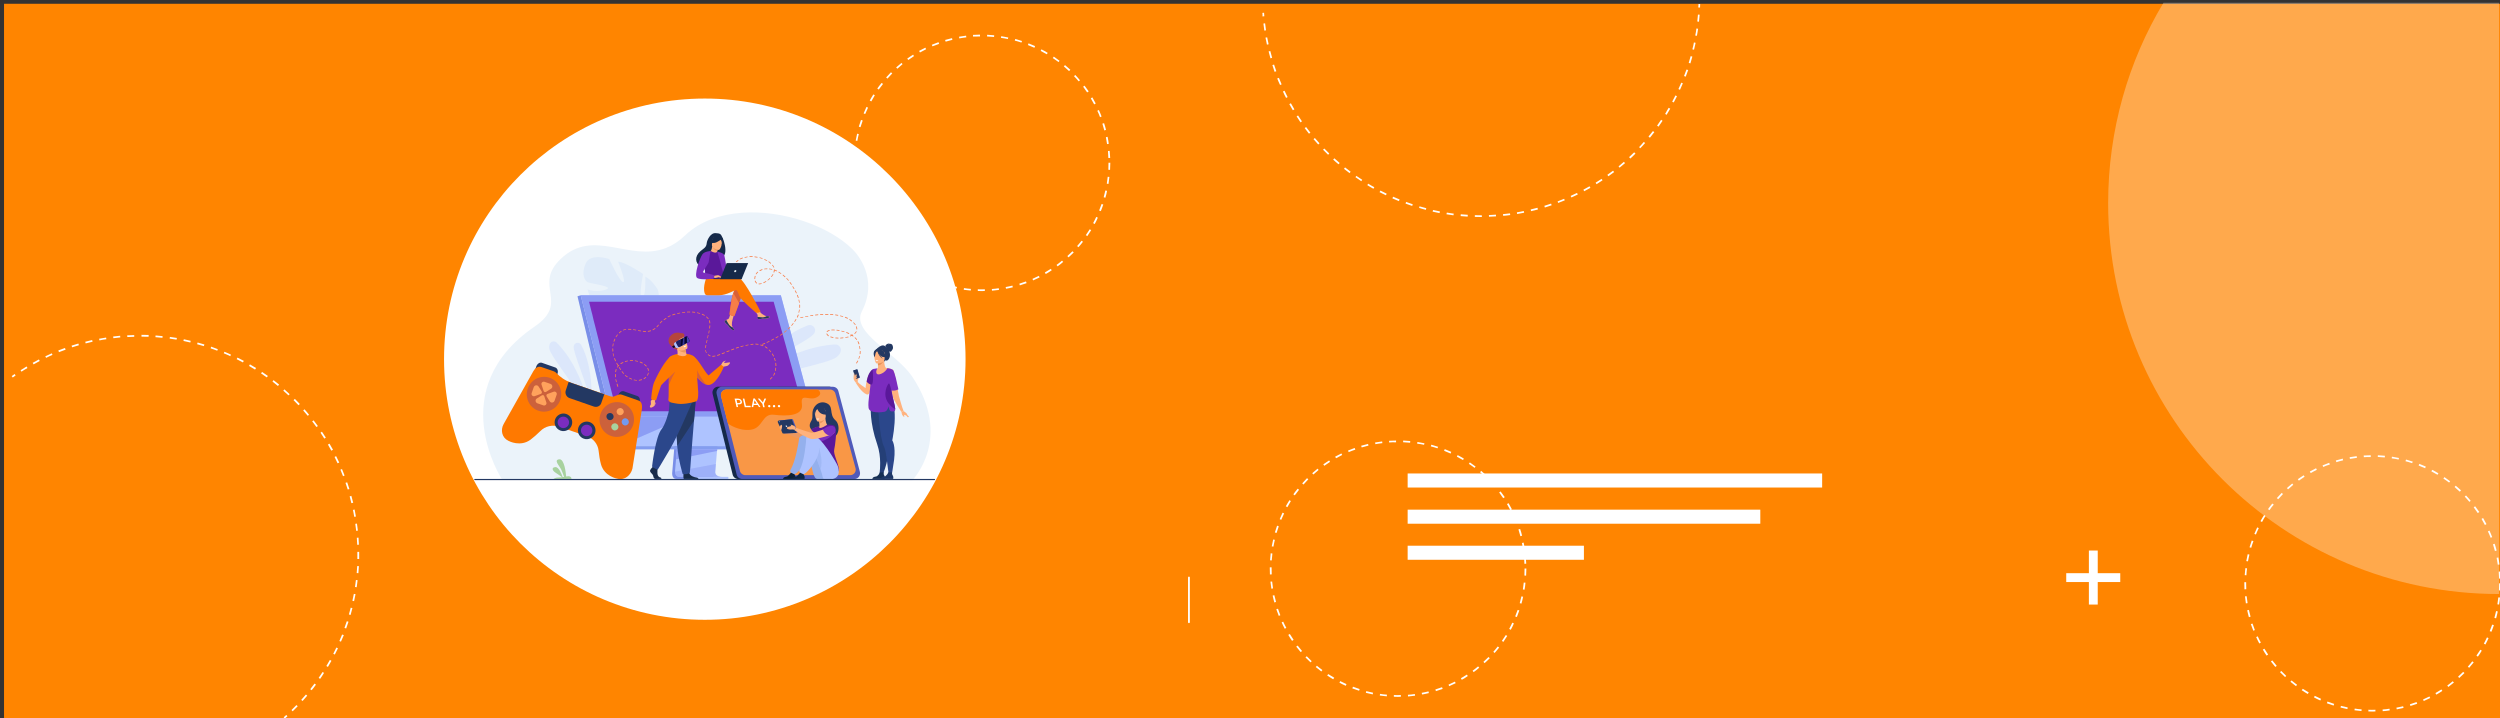 <?xml version="1.0" encoding="utf-8"?>
<!-- Generator: Adobe Illustrator 24.2.0, SVG Export Plug-In . SVG Version: 6.00 Build 0)  -->
<svg version="1.1" id="Layer_1" xmlns="http://www.w3.org/2000/svg" xmlns:xlink="http://www.w3.org/1999/xlink" x="0px" y="0px"
	 viewBox="0 0 1920.4 551.8" style="enable-background:new 0 0 1920.4 551.8;" xml:space="preserve">
<rect x="0" y="0" width="1920.4" height="551.8" fill="#333333" stroke="none"/>
<style type="text/css">
	.st0{fill:#FF8500;}
	.st1{fill:#FFFFFF;}
	.st2{opacity:0.3;}
	.st3{fill:#EBF3FA;}
	.st4{fill:#DFEBF9;}
	.st5{opacity:0.5;}
	.st6{fill:#AEC3FF;}
	.st7{fill:#798EE8;}
	.st8{fill:#849DEF;}
	.st9{fill:#8C9DF4;}
	.st10{fill:#7B2CBF;}
	.st11{fill:#233862;}
	.st12{fill:#FF7900;}
	.st13{fill:#CC613B;}
	.st14{fill:#FFA25C;}
	.st15{fill:#A8D29F;}
	.st16{fill:#739AF0;}
	.st17{fill:#152949;}
	.st18{fill:#505ABA;}
	.st19{fill:#F99746;}
	.st20{fill:#ED985F;}
	.st21{fill:#FFB27D;}
	.st22{fill:#5A189A;}
	.st23{fill:#94B0ED;}
	.st24{fill:#0A2035;}
	.st25{fill:#0D2644;}
	.st26{fill:#D86036;}
	.st27{fill:#182B49;}
	.st28{fill:#2B478B;}
	.st29{fill:#ED975D;}
	.st30{fill:#B5453C;}
	.st31{fill:#060633;}
	.st32{opacity:0.4;}
	.st33{fill:#4545AF;}
	.st34{opacity:0.8;}
	.st35{fill:#F77D48;}
	.st36{fill:#E8945B;}
	.st37{fill:#243F77;}
	.st38{fill:#152F54;}
	.st39{fill:#1D3868;}
</style>
<g id="Bg">
	<rect id="XMLID_485_" x="3.1" y="2.9" class="st0" width="1917.3" height="549.1"/>
</g>
<g id="XMLID_479_">
	<g id="XMLID_41_">
		<path class="st1" d="M9.8,290L9,288.9c0.7-0.5,1.5-1,2.2-1.6l0.8,1.1C11.3,289,10.6,289.5,9.8,290z"/>
	</g>
	<g id="XMLID_40_">
		<path class="st1" d="M224.8,546.4l-0.9-1c1.3-1.2,2.6-2.5,3.8-3.8l1,0.9C227.4,543.8,226.1,545.1,224.8,546.4z M232.4,538.5
			l-1-0.9c1.2-1.3,2.4-2.7,3.6-4.1l1,0.9C234.8,535.8,233.6,537.2,232.4,538.5z M239.4,530.2l-1.1-0.8c1.1-1.4,2.2-2.8,3.3-4.3
			l1.1,0.8C241.7,527.4,240.6,528.8,239.4,530.2z M245.9,521.5l-1.1-0.8c1-1.5,2-3,3-4.5l1.1,0.7C248,518.4,247,520,245.9,521.5z
			 M251.9,512.3l-1.2-0.7c0.9-1.5,1.8-3.1,2.7-4.7l1.2,0.7C253.7,509.2,252.8,510.8,251.9,512.3z M257.2,502.8l-1.2-0.6
			c0.8-1.6,1.6-3.2,2.4-4.8l1.2,0.6C258.8,499.5,258,501.2,257.2,502.8z M261.9,492.9l-1.2-0.5c0.7-1.6,1.4-3.3,2.1-5l1.3,0.5
			C263.3,489.6,262.6,491.3,261.9,492.9z M265.9,482.8l-1.3-0.5c0.6-1.7,1.2-3.4,1.8-5.1l1.3,0.4
			C267.1,479.4,266.5,481.1,265.9,482.8z M269.3,472.4L268,472c0.5-1.7,1-3.5,1.4-5.2l1.3,0.3C270.3,468.9,269.8,470.7,269.3,472.4z
			 M272,461.8l-1.3-0.3c0.4-1.8,0.8-3.5,1.1-5.3l1.3,0.2C272.7,458.3,272.4,460.1,272,461.8z M274,451.1l-1.3-0.2
			c0.3-1.8,0.5-3.6,0.7-5.4l1.3,0.2C274.5,447.5,274.2,449.3,274,451.1z M275.3,440.3l-1.3-0.1c0.2-1.8,0.3-3.6,0.4-5.4l1.3,0.1
			C275.5,436.6,275.4,438.5,275.3,440.3z M275.9,429.4l-1.4,0c0-1.2,0-2.5,0-3.8c0-0.6,0-1.1,0-1.7l1.4,0c0,0.6,0,1.1,0,1.7
			C275.9,426.9,275.9,428.1,275.9,429.4z M274.4,418.5c-0.1-1.8-0.2-3.6-0.3-5.4l1.3-0.1c0.1,1.8,0.2,3.6,0.3,5.4L274.4,418.5z
			 M273.6,407.8c-0.2-1.8-0.4-3.6-0.7-5.4l1.3-0.2c0.2,1.8,0.5,3.6,0.7,5.4L273.6,407.8z M272.1,397c-0.3-1.8-0.6-3.6-1-5.3l1.3-0.3
			c0.4,1.8,0.7,3.6,1,5.4L272.1,397z M269.9,386.5c-0.4-1.7-0.9-3.5-1.3-5.2l1.3-0.4c0.5,1.7,0.9,3.5,1.4,5.3L269.9,386.5z
			 M267.1,376c-0.5-1.7-1.1-3.4-1.7-5.1l1.3-0.4c0.6,1.7,1.2,3.5,1.7,5.2L267.1,376z M263.5,365.8c-0.6-1.7-1.3-3.4-2-5l1.2-0.5
			c0.7,1.7,1.4,3.4,2,5L263.5,365.8z M259.3,355.9c-0.8-1.6-1.5-3.3-2.3-4.9l1.2-0.6c0.8,1.6,1.6,3.3,2.4,4.9L259.3,355.9z
			 M254.5,346.2c-0.8-1.6-1.7-3.2-2.6-4.7l1.2-0.7c0.9,1.6,1.8,3.2,2.7,4.7L254.5,346.2z M249.1,336.9c-0.9-1.5-1.9-3-2.9-4.5
			l1.1-0.8c1,1.5,2,3,3,4.6L249.1,336.9z M243,328c-1-1.5-2.1-2.9-3.2-4.3l1.1-0.8c1.1,1.4,2.2,2.9,3.3,4.4L243,328z M236.4,319.4
			c-1.1-1.4-2.3-2.8-3.5-4.1l1-0.9c1.2,1.4,2.4,2.7,3.5,4.2L236.4,319.4z M229.3,311.3c-1.2-1.3-2.5-2.6-3.8-3.9l1-1
			c1.3,1.3,2.6,2.6,3.8,3.9L229.3,311.3z M221.6,303.7c-1.3-1.2-2.7-2.4-4-3.6l0.9-1c1.4,1.2,2.7,2.4,4,3.7L221.6,303.7z
			 M213.5,296.5c-1.4-1.1-2.8-2.3-4.2-3.4l0.8-1.1c1.4,1.1,2.9,2.2,4.3,3.4L213.5,296.5z M204.9,289.9c-1.5-1-3-2.1-4.4-3.1l0.8-1.1
			c1.5,1,3,2.1,4.5,3.1L204.9,289.9z M16.5,285.5l-0.7-1.1c1.5-1,3.1-2,4.6-2.9l0.7,1.2C19.6,283.5,18,284.5,16.5,285.5z
			 M195.9,283.9c-1.5-0.9-3.1-1.9-4.6-2.8l0.7-1.2c1.6,0.9,3.1,1.9,4.7,2.8L195.9,283.9z M25.8,279.9l-0.7-1.2
			c1.6-0.9,3.2-1.8,4.8-2.6l0.6,1.2C28.9,278.1,27.3,279,25.8,279.9z M186.6,278.4c-1.6-0.8-3.2-1.7-4.8-2.5l0.6-1.2
			c1.6,0.8,3.3,1.7,4.9,2.5L186.6,278.4z M35.4,274.9l-0.6-1.2c1.6-0.8,3.3-1.5,5-2.3l0.5,1.2C38.6,273.3,37,274.1,35.4,274.9z
			 M176.9,273.6c-1.6-0.8-3.3-1.5-5-2.2l0.5-1.2c1.7,0.7,3.4,1.4,5,2.2L176.9,273.6z M45.3,270.5l-0.5-1.3c1.7-0.7,3.4-1.3,5.1-1.9
			l0.5,1.3C48.6,269.2,46.9,269.9,45.3,270.5z M166.9,269.4c-1.7-0.6-3.4-1.3-5.1-1.8l0.4-1.3c1.7,0.6,3.4,1.2,5.1,1.9L166.9,269.4z
			 M55.4,266.8l-0.4-1.3c1.7-0.6,3.5-1.1,5.2-1.6l0.4,1.3C58.9,265.7,57.1,266.3,55.4,266.8z M156.6,265.9c-1.7-0.5-3.5-1-5.2-1.5
			l0.4-1.3c1.7,0.5,3.5,1,5.2,1.5L156.6,265.9z M65.8,263.8l-0.3-1.3c1.8-0.5,3.5-0.9,5.3-1.3l0.3,1.3
			C69.3,262.9,67.6,263.4,65.8,263.8z M146.2,263.1c-1.8-0.4-3.5-0.8-5.3-1.2l0.3-1.3c1.8,0.4,3.6,0.8,5.3,1.2L146.2,263.1z
			 M76.4,261.5l-0.3-1.3c1.8-0.3,3.6-0.6,5.4-0.9l0.2,1.3C79.9,260.8,78.1,261.1,76.4,261.5z M135.6,260.9c-1.8-0.3-3.6-0.6-5.3-0.8
			l0.2-1.3c1.8,0.2,3.6,0.5,5.4,0.8L135.6,260.9z M87.1,259.8l-0.2-1.3c1.8-0.2,3.6-0.4,5.4-0.6l0.1,1.3
			C90.7,259.4,88.8,259.6,87.1,259.8z M124.8,259.5c-1.8-0.2-3.6-0.3-5.4-0.5l0.1-1.3c1.8,0.1,3.6,0.3,5.4,0.5L124.8,259.5z
			 M97.8,258.9l-0.1-1.3c1.8-0.1,3.6-0.2,5.4-0.2l0,1.3C101.4,258.7,99.6,258.8,97.8,258.9z M114.1,258.7c-1.8-0.1-3.6-0.1-5.4-0.1
			l0-1.4c1.8,0,3.6,0.1,5.5,0.1L114.1,258.7z"/>
	</g>
	<g id="XMLID_39_">
		<path class="st1" d="M218.8,552l-0.9-1c0.7-0.6,1.3-1.2,2-1.8l0.9,1C220.1,550.8,219.5,551.4,218.8,552z"/>
	</g>
</g>
<g id="XMLID_3_">
	<g id="XMLID_6_">
		<path class="st1" d="M1304.7,3.1l1.3,0c0,0.9-0.1,1.8-0.1,2.7l-1.4-0.1C1304.7,4.9,1304.7,4,1304.7,3.1z"/>
	</g>
	<g id="XMLID_5_">
		<path class="st1" d="M970.5,18.1l1.3-0.2c0.2,1.8,0.5,3.6,0.7,5.4l-1.3,0.2C971,21.7,970.7,19.9,970.5,18.1z M972.1,28.9l1.3-0.2
			c0.3,1.8,0.7,3.5,1.1,5.3l-1.3,0.3C972.8,32.4,972.5,30.7,972.1,28.9z M974.5,39.5l1.3-0.3c0.4,1.7,0.9,3.5,1.4,5.2l-1.3,0.4
			C975.4,43,974.9,41.3,974.5,39.5z M977.4,50l1.3-0.4c0.5,1.7,1.1,3.4,1.7,5.1l-1.3,0.5C978.6,53.5,978,51.7,977.4,50z M981.1,60.3
			l1.3-0.5c0.7,1.7,1.4,3.3,2.1,5l-1.2,0.5C982.5,63.7,981.8,62,981.1,60.3z M985.5,70.3l1.2-0.6c0.8,1.6,1.6,3.3,2.4,4.9l-1.2,0.6
			C987,73.6,986.2,71.9,985.5,70.3z M990.4,80l1.2-0.7c0.9,1.6,1.8,3.1,2.7,4.7l-1.2,0.7C992.2,83.2,991.3,81.6,990.4,80z M996,89.4
			l1.1-0.7c1,1.5,2,3,3,4.5l-1.1,0.8C998,92.4,997,90.9,996,89.4z M1002.2,98.4l1.1-0.8c1.1,1.4,2.2,2.9,3.3,4.3l-1.1,0.8
			C1004.4,101.3,1003.3,99.8,1002.2,98.4z M1009,106.9l1-0.9c1.2,1.4,2.4,2.7,3.6,4.1l-1,0.9C1011.4,109.7,1010.2,108.3,1009,106.9z
			 M1016.3,115l1-0.9c1.2,1.3,2.5,2.6,3.8,3.8l-0.9,1C1018.9,117.6,1017.6,116.3,1016.3,115z M1024.1,122.6l0.9-1
			c1.3,1.2,2.7,2.4,4.1,3.6l-0.9,1C1026.8,125.1,1025.5,123.9,1024.1,122.6z M1032.4,129.7l0.8-1.1c1,0.8,2,1.6,3,2.3
			c0.4,0.3,0.9,0.7,1.3,1l-0.8,1.1c-0.4-0.3-0.9-0.7-1.3-1C1034.4,131.3,1033.4,130.5,1032.4,129.7z M1041.9,135.1c1.5,1,3,2,4.5,3
			l-0.7,1.1c-1.5-1-3-2-4.5-3.1L1041.9,135.1z M1051,141.1c1.5,0.9,3.1,1.9,4.7,2.7l-0.7,1.2c-1.6-0.9-3.2-1.8-4.7-2.8L1051,141.1z
			 M1060.4,146.4c1.6,0.8,3.2,1.6,4.8,2.4l-0.6,1.2c-1.6-0.8-3.3-1.6-4.9-2.4L1060.4,146.4z M1070.1,151.1c1.6,0.7,3.3,1.4,5,2.1
			l-0.5,1.3c-1.7-0.7-3.4-1.4-5-2.1L1070.1,151.1z M1080.1,155.1c1.7,0.6,3.4,1.2,5.1,1.8l-0.4,1.3c-1.7-0.6-3.5-1.2-5.1-1.8
			L1080.1,155.1z M1090.4,158.5c1.7,0.5,3.5,1,5.2,1.4l-0.3,1.3c-1.7-0.5-3.5-0.9-5.2-1.5L1090.4,158.5z M1100.8,161.3
			c1.7,0.4,3.5,0.8,5.3,1.1l-0.3,1.3c-1.8-0.3-3.6-0.7-5.3-1.1L1100.8,161.3z M1111.4,163.3c1.8,0.3,3.6,0.5,5.3,0.8l-0.2,1.3
			c-1.8-0.2-3.6-0.5-5.4-0.8L1111.4,163.3z M1122.1,164.6c1.8,0.2,3.6,0.3,5.4,0.4l-0.1,1.4c-1.8-0.1-3.6-0.2-5.4-0.4L1122.1,164.6z
			 M1132.9,165.3c1.8,0.1,3.6,0.1,5.4,0.1l0,1.3c-1.8,0-3.6,0-5.4-0.1L1132.9,165.3z M1143.7,165.2c1.8-0.1,3.6-0.2,5.4-0.3l0.1,1.3
			c-1.8,0.1-3.6,0.2-5.4,0.3L1143.7,165.2z M1154.5,164.5c1.8-0.2,3.6-0.4,5.4-0.6l0.2,1.3c-1.8,0.2-3.6,0.5-5.4,0.6L1154.5,164.5z
			 M1165.2,163.1c1.8-0.3,3.6-0.6,5.3-1l0.3,1.3c-1.8,0.4-3.6,0.7-5.4,1L1165.2,163.1z M1175.8,160.9c1.8-0.4,3.5-0.8,5.2-1.3
			l0.4,1.3c-1.7,0.5-3.5,0.9-5.3,1.3L1175.8,160.9z M1186.3,158.1c1.7-0.5,3.5-1.1,5.2-1.7l0.4,1.3c-1.7,0.6-3.5,1.1-5.2,1.7
			L1186.3,158.1z M1304.3,11.2l1.3,0.1c-0.1,1.8-0.3,3.6-0.5,5.4l-1.3-0.2C1304,14.8,1304.2,13,1304.3,11.2z M1196.5,154.7
			c1.7-0.6,3.4-1.3,5-2l0.5,1.2c-1.7,0.7-3.4,1.4-5.1,2L1196.5,154.7z M1303.1,21.9l1.3,0.2c-0.3,1.8-0.5,3.6-0.9,5.4l-1.3-0.2
			C1302.6,25.5,1302.9,23.7,1303.1,21.9z M1206.5,150.5c1.6-0.7,3.3-1.5,4.9-2.3l0.6,1.2c-1.6,0.8-3.3,1.6-4.9,2.3L1206.5,150.5z
			 M1301.2,32.6l1.3,0.3c-0.4,1.8-0.8,3.6-1.2,5.3l-1.3-0.3C1300.5,36.1,1300.9,34.4,1301.2,32.6z M1216.3,145.7
			c1.6-0.8,3.2-1.7,4.7-2.6l0.7,1.2c-1.6,0.9-3.2,1.8-4.8,2.6L1216.3,145.7z M1298.7,43.1l1.3,0.4c-0.5,1.7-1,3.5-1.5,5.2l-1.3-0.4
			C1297.7,46.6,1298.2,44.8,1298.7,43.1z M1225.7,140.3c1.5-0.9,3.1-1.9,4.6-2.9l0.7,1.1c-1.5,1-3.1,2-4.6,3L1225.7,140.3z
			 M1295.5,53.4l1.3,0.4c-0.6,1.7-1.2,3.4-1.9,5.1l-1.3-0.5C1294.2,56.8,1294.9,55.1,1295.5,53.4z M1234.7,134.3
			c1.5-1,2.9-2.1,4.4-3.2l0.8,1.1c-1.4,1.1-2.9,2.2-4.4,3.2L1234.7,134.3z M1291.5,63.5l1.2,0.5c-0.7,1.7-1.5,3.3-2.2,5l-1.2-0.6
			C1290.1,66.8,1290.8,65.2,1291.5,63.5z M1243.3,127.8c1.4-1.1,2.8-2.3,4.1-3.5l0.9,1c-1.4,1.2-2.8,2.4-4.2,3.5L1243.3,127.8z
			 M1287,73.3l1.2,0.6c-0.8,1.6-1.7,3.2-2.5,4.8l-1.2-0.6C1285.3,76.5,1286.2,74.9,1287,73.3z M1251.4,120.7
			c1.3-1.2,2.6-2.5,3.9-3.7l1,1c-1.3,1.3-2.6,2.5-3.9,3.8L1251.4,120.7z M1281.8,82.8l1.2,0.7c-0.9,1.6-1.9,3.1-2.8,4.7l-1.1-0.7
			C1279.9,85.9,1280.9,84.4,1281.8,82.8z M1259.1,113c1.2-1.3,2.5-2.6,3.6-4l1,0.9c-1.2,1.4-2.4,2.7-3.7,4L1259.1,113z M1276,92
			l1.1,0.8c-1,1.5-2.1,3-3.1,4.5l-1.1-0.8C1274,94.9,1275,93.4,1276,92z M1266.3,104.9c1.1-1.4,2.3-2.8,3.4-4.2l1.1,0.8
			c-1.1,1.4-2.3,2.9-3.4,4.3L1266.3,104.9z"/>
	</g>
	<g id="XMLID_4_">
		<path class="st1" d="M969.7,9.9l1.3-0.1c0.1,0.9,0.1,1.8,0.2,2.7l-1.4,0.1C969.9,11.7,969.8,10.8,969.7,9.9z"/>
	</g>
</g>
<g>
	<g id="XMLID_478_">
		<rect x="1587.2" y="440.3" class="st1" width="41.5" height="6.8"/>
	</g>
	<g id="XMLID_477_">
		<rect x="1604.6" y="422.9" class="st1" width="6.8" height="41.5"/>
	</g>
</g>
<g id="XMLID_466_">
	<path class="st1" d="M754.3,223.6c-1,0-2.1,0-3.2-0.1l0-1.3c1.8,0.1,3.6,0.1,5.4,0l0,1.3C755.8,223.6,755.1,223.6,754.3,223.6z
		 M762,223.3l-0.1-1.3c1.8-0.1,3.6-0.3,5.3-0.6l0.2,1.3C765.6,222.9,763.8,223.1,762,223.3z M745.7,223.2c-1.8-0.2-3.6-0.4-5.4-0.6
		l0.2-1.3c1.8,0.3,3.6,0.5,5.3,0.6L745.7,223.2z M772.8,221.8l-0.3-1.3c1.8-0.3,3.5-0.7,5.2-1.1l0.3,1.3
		C776.4,221.1,774.6,221.5,772.8,221.8z M734.9,221.7c-1.8-0.4-3.6-0.8-5.3-1.2l0.3-1.3c1.7,0.4,3.5,0.8,5.2,1.2L734.9,221.7z
		 M783.4,219.2l-0.4-1.3c1.7-0.5,3.4-1.1,5.1-1.7l0.5,1.3C786.8,218.1,785.1,218.7,783.4,219.2z M724.4,218.9
		c-1.7-0.6-3.5-1.2-5.2-1.8l0.5-1.3c1.7,0.6,3.4,1.2,5.1,1.8L724.4,218.9z M793.6,215.4l-0.5-1.2c1.6-0.7,3.3-1.5,4.9-2.3l0.6,1.2
		C796.9,213.9,795.2,214.7,793.6,215.4z M714.2,215.1c-1.7-0.7-3.3-1.5-4.9-2.4l0.6-1.2c1.6,0.8,3.2,1.6,4.8,2.3L714.2,215.1z
		 M803.3,210.5l-0.7-1.2c1.5-0.9,3.1-1.8,4.6-2.8l0.7,1.1C806.4,208.7,804.9,209.6,803.3,210.5z M704.5,210.1
		c-1.6-0.9-3.1-1.9-4.6-2.9l0.8-1.1c1.5,1,3,1.9,4.6,2.8L704.5,210.1z M812.4,204.6l-0.8-1.1c1.4-1,2.9-2.2,4.2-3.3l0.9,1
		C815.3,202.4,813.9,203.6,812.4,204.6z M695.4,204c-1.4-1.1-2.9-2.2-4.3-3.4l0.9-1c1.4,1.1,2.8,2.3,4.2,3.3L695.4,204z
		 M820.8,197.7l-0.9-1c1.3-1.2,2.6-2.5,3.9-3.7l1,0.9C823.5,195.2,822.2,196.5,820.8,197.7z M687.1,197.1c-1.3-1.2-2.6-2.5-3.9-3.8
		l1-0.9c1.2,1.3,2.5,2.5,3.8,3.8L687.1,197.1z M828.4,189.9l-1-0.9c1.2-1.3,2.3-2.7,3.4-4.1l1.1,0.8
		C830.8,187.2,829.6,188.6,828.4,189.9z M679.5,189.2c-1.2-1.4-2.3-2.8-3.4-4.2l1.1-0.8c1.1,1.4,2.2,2.8,3.4,4.2L679.5,189.2z
		 M835.2,181.4l-1.1-0.8c1-1.5,2-3,3-4.5l1.1,0.7C837.2,178.3,836.2,179.9,835.2,181.4z M672.9,180.6c-1-1.5-2-3-2.9-4.6l1.2-0.7
		c0.9,1.5,1.9,3,2.9,4.5L672.9,180.6z M840.9,172.1l-1.2-0.7c0.8-1.6,1.7-3.2,2.4-4.8l1.2,0.6C842.6,168.9,841.8,170.5,840.9,172.1z
		 M667.3,171.3c-0.8-1.6-1.7-3.2-2.4-4.9l1.2-0.6c0.7,1.6,1.5,3.2,2.4,4.8L667.3,171.3z M845.6,162.2l-1.3-0.5
		c0.7-1.7,1.3-3.3,1.9-5l1.3,0.4C846.9,158.8,846.3,160.6,845.6,162.2z M662.7,161.4c-0.7-1.7-1.3-3.4-1.9-5.1l1.3-0.4
		c0.6,1.7,1.2,3.4,1.8,5L662.7,161.4z M849.1,151.9l-1.3-0.4c0.5-1.7,0.9-3.5,1.3-5.2l1.3,0.3C850.1,148.4,849.6,150.2,849.1,151.9z
		 M659.2,151.1c-0.5-1.7-0.9-3.5-1.3-5.3l1.3-0.3c0.4,1.7,0.8,3.5,1.3,5.2L659.2,151.1z M851.5,141.3l-1.3-0.2
		c0.3-1.8,0.5-3.5,0.7-5.3l1.3,0.1C852,137.7,851.8,139.5,851.5,141.3z M657,140.5c-0.3-1.8-0.5-3.6-0.7-5.4l1.3-0.1
		c0.2,1.8,0.4,3.6,0.7,5.3L657,140.5z M852.7,130.5l-1.3-0.1c0.1-1.8,0.1-3.6,0.1-5.4h1.4C852.8,126.9,852.8,128.7,852.7,130.5z
		 M655.9,129.6c-0.1-1.5-0.1-3-0.1-4.6c0-0.3,0-0.6,0-0.9l1.4,0c0,0.3,0,0.6,0,0.9c0,1.5,0,3,0.1,4.5L655.9,129.6z M851.4,121.4
		c-0.1-1.8-0.2-3.6-0.3-5.4l1.3-0.1c0.2,1.8,0.3,3.6,0.4,5.4L851.4,121.4z M657.3,118.8l-1.3-0.1c0.1-1.8,0.3-3.6,0.5-5.4l1.3,0.2
		C657.6,115.3,657.4,117.1,657.3,118.8z M850.4,110.7c-0.3-1.8-0.6-3.5-0.9-5.3l1.3-0.3c0.4,1.8,0.7,3.6,0.9,5.4L850.4,110.7z
		 M658.6,108.2l-1.3-0.2c0.3-1.8,0.7-3.6,1.1-5.3l1.3,0.3C659.2,104.7,658.9,106.4,658.6,108.2z M848.3,100.2
		c-0.5-1.7-1-3.5-1.5-5.2l1.3-0.4c0.6,1.7,1.1,3.5,1.5,5.2L848.3,100.2z M661,97.7l-1.3-0.4c0.5-1.7,1.1-3.5,1.7-5.2l1.3,0.5
		C662.1,94.3,661.5,96,661,97.7z M845,90c-0.6-1.7-1.3-3.3-2.1-4.9l1.2-0.6c0.7,1.6,1.5,3.3,2.1,5L845,90z M664.6,87.6l-1.2-0.5
		c0.7-1.7,1.5-3.3,2.2-5l1.2,0.6C666,84.3,665.3,86,664.6,87.6z M840.5,80.2c-0.8-1.6-1.7-3.2-2.6-4.7l1.2-0.7
		c0.9,1.5,1.8,3.1,2.6,4.7L840.5,80.2z M669.3,77.9l-1.2-0.7c0.9-1.6,1.8-3.2,2.8-4.7l1.1,0.7C671.1,74.8,670.2,76.4,669.3,77.9z
		 M835.1,71c-1-1.5-2-2.9-3.1-4.4l1.1-0.8c1.1,1.4,2.2,2.9,3.2,4.4L835.1,71z M675,68.8l-1.1-0.8c1-1.5,2.2-2.9,3.3-4.3l1.1,0.8
		C677.2,65.9,676.1,67.4,675,68.8z M828.6,62.5c-1.1-1.4-2.4-2.7-3.6-4l1-0.9c1.2,1.3,2.5,2.7,3.6,4.1L828.6,62.5z M681.7,60.4
		l-1-0.9c1.2-1.3,2.5-2.7,3.7-4l1,0.9C684.2,57.8,682.9,59.1,681.7,60.4z M821.2,54.6c-1.3-1.2-2.6-2.4-4-3.6l0.9-1
		c1.4,1.2,2.7,2.4,4.1,3.6L821.2,54.6z M689.3,52.8l-0.9-1c1.3-1.2,2.7-2.4,4.1-3.5l0.8,1C692,50.5,690.6,51.6,689.3,52.8z
		 M813.1,47.7c-1.4-1.1-2.9-2.1-4.4-3.1l0.8-1.1c1.5,1,3,2.1,4.4,3.2L813.1,47.7z M697.7,46.1l-0.8-1.1c1.5-1,3-2.1,4.5-3l0.7,1.1
		C700.6,44.1,699.1,45.1,697.7,46.1z M804.1,41.7c-1.5-0.9-3.1-1.8-4.7-2.6l0.6-1.2c1.6,0.8,3.2,1.7,4.8,2.7L804.1,41.7z
		 M706.7,40.3l-0.7-1.2c1.6-0.9,3.2-1.7,4.8-2.5l0.6,1.2C709.9,38.6,708.3,39.5,706.7,40.3z M794.6,36.7c-1.6-0.7-3.3-1.4-5-2.1
		l0.5-1.3c1.7,0.7,3.4,1.4,5,2.1L794.6,36.7z M716.3,35.6l-0.5-1.2c1.7-0.7,3.4-1.4,5.1-2l0.5,1.3C719.7,34.3,718,34.9,716.3,35.6z
		 M784.6,32.7c-1.7-0.6-3.4-1.1-5.1-1.5l0.4-1.3c1.7,0.5,3.5,1,5.2,1.6L784.6,32.7z M726.4,32l-0.4-1.3c1.7-0.5,3.5-1,5.3-1.4
		l0.3,1.3C729.9,31,728.1,31.5,726.4,32z M774.2,30c-1.7-0.4-3.5-0.7-5.3-0.9l0.2-1.3c1.8,0.3,3.6,0.6,5.4,1L774.2,30z M736.9,29.5
		l-0.2-1.3c1.8-0.3,3.6-0.6,5.4-0.8l0.2,1.3C740.4,28.9,738.6,29.2,736.9,29.5z M763.6,28.4c-1.8-0.2-3.6-0.3-5.4-0.4l0.1-1.3
		c1.8,0.1,3.6,0.2,5.4,0.4L763.6,28.4z M747.5,28.1l-0.1-1.3c1.8-0.1,3.6-0.2,5.4-0.2l0,1.4C751.1,28,749.3,28,747.5,28.1z"/>
</g>
<g id="XMLID_2_">
	<path class="st1" d="M1822.5,546.6c-1,0-2.1,0-3.2-0.1l0-1.3c1.8,0.1,3.6,0.1,5.4,0l0,1.3C1824.1,546.6,1823.3,546.6,1822.5,546.6z
		 M1830.3,546.3l-0.1-1.3c1.8-0.1,3.6-0.3,5.3-0.6l0.2,1.3C1833.9,546,1832.1,546.2,1830.3,546.3z M1814,546.2
		c-1.8-0.2-3.6-0.4-5.4-0.6l0.2-1.3c1.8,0.3,3.6,0.5,5.3,0.6L1814,546.2z M1841.1,544.9l-0.3-1.3c1.8-0.3,3.5-0.7,5.2-1.1l0.3,1.3
		C1844.6,544.2,1842.8,544.5,1841.1,544.9z M1803.2,544.7c-1.8-0.4-3.6-0.8-5.3-1.2l0.3-1.3c1.7,0.4,3.5,0.8,5.2,1.2L1803.2,544.7z
		 M1851.6,542.3l-0.4-1.3c1.7-0.5,3.4-1.1,5.1-1.7l0.5,1.3C1855.1,541.1,1853.4,541.7,1851.6,542.3z M1792.6,542
		c-1.7-0.6-3.5-1.2-5.2-1.8l0.5-1.3c1.7,0.6,3.4,1.2,5.1,1.8L1792.6,542z M1861.8,538.5l-0.5-1.2c1.6-0.7,3.3-1.5,4.9-2.3l0.6,1.2
		C1865.1,537,1863.5,537.8,1861.8,538.5z M1782.4,538.1c-1.7-0.7-3.3-1.5-4.9-2.4l0.6-1.2c1.6,0.8,3.2,1.6,4.8,2.3L1782.4,538.1z
		 M1871.5,533.6l-0.7-1.2c1.5-0.9,3.1-1.8,4.6-2.8l0.7,1.1C1874.7,531.7,1873.1,532.7,1871.5,533.6z M1772.7,533.1
		c-1.6-0.9-3.1-1.9-4.6-2.9l0.8-1.1c1.5,1,3,1.9,4.6,2.8L1772.7,533.1z M1880.7,527.7l-0.8-1.1c1.4-1,2.9-2.2,4.2-3.3l0.9,1
		C1883.6,525.5,1882.1,526.6,1880.7,527.7z M1763.7,527.1c-1.4-1.1-2.9-2.2-4.3-3.4l0.9-1c1.4,1.1,2.8,2.3,4.2,3.3L1763.7,527.1z
		 M1889.1,520.8l-0.9-1c1.3-1.2,2.6-2.5,3.9-3.7l1,0.9C1891.7,518.3,1890.4,519.5,1889.1,520.8z M1755.3,520.1
		c-1.3-1.2-2.6-2.5-3.9-3.8l1-0.9c1.2,1.3,2.5,2.5,3.8,3.8L1755.3,520.1z M1896.7,513l-1-0.9c1.2-1.3,2.3-2.7,3.4-4.1l1.1,0.8
		C1899.1,510.2,1897.9,511.6,1896.7,513z M1747.8,512.3c-1.2-1.4-2.3-2.8-3.4-4.2l1.1-0.8c1.1,1.4,2.2,2.8,3.4,4.2L1747.8,512.3z
		 M1903.4,504.4l-1.1-0.8c1-1.5,2-3,3-4.5l1.1,0.7C1905.5,501.4,1904.5,502.9,1903.4,504.4z M1741.1,503.6c-1-1.5-2-3-2.9-4.6
		l1.2-0.7c0.9,1.5,1.9,3,2.9,4.5L1741.1,503.6z M1909.2,495.1l-1.2-0.7c0.8-1.6,1.7-3.2,2.4-4.8l1.2,0.6
		C1910.9,491.9,1910,493.6,1909.2,495.1z M1735.5,494.3c-0.8-1.6-1.7-3.2-2.4-4.9l1.2-0.6c0.7,1.6,1.5,3.2,2.4,4.8L1735.5,494.3z
		 M1913.8,485.3l-1.3-0.5c0.7-1.7,1.3-3.3,1.9-5l1.3,0.4C1915.2,481.9,1914.5,483.6,1913.8,485.3z M1730.9,484.5
		c-0.7-1.7-1.3-3.4-1.9-5.1l1.3-0.4c0.6,1.7,1.2,3.4,1.8,5L1730.9,484.5z M1917.4,475l-1.3-0.4c0.5-1.7,0.9-3.5,1.3-5.2l1.3,0.3
		C1918.3,471.5,1917.9,473.3,1917.4,475z M1727.5,474.1c-0.5-1.7-0.9-3.5-1.3-5.3l1.3-0.3c0.4,1.7,0.8,3.5,1.3,5.2L1727.5,474.1z
		 M1919.7,464.4l-1.3-0.2c0.3-1.8,0.5-3.5,0.7-5.3l1.3,0.1C1920.3,460.8,1920,462.6,1919.7,464.4z M1725.2,463.5
		c-0.3-1.8-0.5-3.6-0.7-5.4l1.3-0.1c0.2,1.8,0.4,3.6,0.7,5.3L1725.2,463.5z M1920.9,453.6l-1.3-0.1c0.1-1.8,0.1-3.6,0.1-5.4h1.4
		C1921.1,449.9,1921,451.8,1920.9,453.6z M1724.1,452.7c-0.1-1.5-0.1-3-0.1-4.6c0-0.3,0-0.6,0-0.9l1.4,0c0,0.3,0,0.6,0,0.9
		c0,1.5,0,3,0.1,4.5L1724.1,452.7z M1919.7,444.5c-0.1-1.8-0.2-3.6-0.3-5.4l1.3-0.1c0.2,1.8,0.3,3.6,0.4,5.4L1919.7,444.5z
		 M1725.6,441.9l-1.3-0.1c0.1-1.8,0.3-3.6,0.5-5.4l1.3,0.2C1725.8,438.3,1725.7,440.1,1725.6,441.9z M1918.7,433.8
		c-0.3-1.8-0.6-3.5-0.9-5.3l1.3-0.3c0.4,1.8,0.7,3.6,0.9,5.4L1918.7,433.8z M1726.8,431.2l-1.3-0.2c0.3-1.8,0.7-3.6,1.1-5.3l1.3,0.3
		C1727.5,427.7,1727.1,429.5,1726.8,431.2z M1916.5,423.3c-0.5-1.7-1-3.5-1.5-5.2l1.3-0.4c0.6,1.7,1.1,3.5,1.5,5.2L1916.5,423.3z
		 M1729.3,420.8l-1.3-0.4c0.5-1.7,1.1-3.5,1.7-5.2l1.3,0.5C1730.3,417.3,1729.8,419.1,1729.3,420.8z M1913.2,413.1
		c-0.6-1.7-1.3-3.3-2.1-4.9l1.2-0.6c0.7,1.6,1.5,3.3,2.1,5L1913.2,413.1z M1732.9,410.6l-1.2-0.5c0.7-1.7,1.5-3.3,2.2-5l1.2,0.6
		C1734.3,407.4,1733.5,409,1732.9,410.6z M1908.8,403.3c-0.8-1.6-1.7-3.2-2.6-4.7l1.2-0.7c0.9,1.5,1.8,3.1,2.6,4.7L1908.8,403.3z
		 M1737.6,401l-1.2-0.7c0.9-1.6,1.8-3.2,2.8-4.7l1.1,0.7C1739.3,397.9,1738.4,399.4,1737.6,401z M1903.3,394.1c-1-1.5-2-2.9-3.1-4.4
		l1.1-0.8c1.1,1.4,2.2,2.9,3.2,4.4L1903.3,394.1z M1743.3,391.9l-1.1-0.8c1-1.5,2.2-2.9,3.3-4.3l1.1,0.8
		C1745.4,389,1744.3,390.4,1743.3,391.9z M1896.9,385.5c-1.1-1.4-2.4-2.7-3.6-4l1-0.9c1.2,1.3,2.5,2.7,3.6,4.1L1896.9,385.5z
		 M1750,383.5l-1-0.9c1.2-1.3,2.5-2.7,3.7-4l1,0.9C1752.4,380.8,1751.2,382.2,1750,383.5z M1889.5,377.7c-1.3-1.2-2.6-2.4-4-3.6
		l0.9-1c1.4,1.2,2.7,2.4,4.1,3.6L1889.5,377.7z M1757.6,375.9l-0.9-1c1.3-1.2,2.7-2.4,4.1-3.5l0.8,1
		C1760.3,373.5,1758.9,374.7,1757.6,375.9z M1881.3,370.7c-1.4-1.1-2.9-2.1-4.4-3.1l0.8-1.1c1.5,1,3,2.1,4.4,3.2L1881.3,370.7z
		 M1765.9,369.2l-0.8-1.1c1.5-1,3-2.1,4.5-3l0.7,1.1C1768.9,367.1,1767.4,368.1,1765.9,369.2z M1872.4,364.7
		c-1.5-0.9-3.1-1.8-4.7-2.6l0.6-1.2c1.6,0.8,3.2,1.7,4.8,2.7L1872.4,364.7z M1775,363.4l-0.7-1.2c1.6-0.9,3.2-1.7,4.8-2.5l0.6,1.2
		C1778.1,361.7,1776.5,362.5,1775,363.4z M1862.9,359.7c-1.6-0.7-3.3-1.4-5-2.1l0.5-1.3c1.7,0.7,3.4,1.4,5,2.1L1862.9,359.7z
		 M1784.6,358.7l-0.5-1.2c1.7-0.7,3.4-1.4,5.1-2l0.5,1.3C1787.9,357.3,1786.2,358,1784.6,358.7z M1852.9,355.8
		c-1.7-0.6-3.4-1.1-5.1-1.5l0.4-1.3c1.7,0.5,3.5,1,5.2,1.6L1852.9,355.8z M1794.7,355l-0.4-1.3c1.7-0.5,3.5-1,5.3-1.4l0.3,1.3
		C1798.1,354,1796.4,354.5,1794.7,355z M1842.5,353c-1.7-0.4-3.5-0.7-5.3-0.9l0.2-1.3c1.8,0.3,3.6,0.6,5.4,1L1842.5,353z
		 M1805.1,352.5l-0.2-1.3c1.8-0.3,3.6-0.6,5.4-0.8l0.2,1.3C1808.7,351.9,1806.9,352.2,1805.1,352.5z M1831.9,351.4
		c-1.8-0.2-3.6-0.3-5.4-0.4l0.1-1.3c1.8,0.1,3.6,0.2,5.4,0.4L1831.9,351.4z M1815.8,351.2l-0.1-1.3c1.8-0.1,3.6-0.2,5.4-0.2l0,1.4
		C1819.4,351,1817.6,351.1,1815.8,351.2z"/>
</g>
<g id="XMLID_1_">
	<path class="st1" d="M1073.9,535.3c-1,0-2.1,0-3.2-0.1l0-1.3c1.8,0.1,3.6,0.1,5.4,0l0,1.3C1075.4,535.3,1074.7,535.3,1073.9,535.3z
		 M1081.6,535l-0.1-1.3c1.8-0.1,3.6-0.3,5.3-0.6l0.2,1.3C1085.3,534.6,1083.4,534.8,1081.6,535z M1065.3,534.9
		c-1.8-0.2-3.6-0.4-5.4-0.6l0.2-1.3c1.8,0.3,3.6,0.5,5.3,0.6L1065.3,534.9z M1092.4,533.5l-0.3-1.3c1.8-0.3,3.5-0.7,5.2-1.1l0.3,1.3
		C1096,532.8,1094.2,533.2,1092.4,533.5z M1054.5,533.4c-1.8-0.4-3.6-0.8-5.3-1.2l0.3-1.3c1.7,0.4,3.5,0.8,5.2,1.2L1054.5,533.4z
		 M1103,530.9l-0.4-1.3c1.7-0.5,3.4-1.1,5.1-1.7l0.5,1.3C1106.5,529.8,1104.7,530.4,1103,530.9z M1044,530.6
		c-1.7-0.6-3.5-1.2-5.2-1.8l0.5-1.3c1.7,0.6,3.4,1.2,5.1,1.8L1044,530.6z M1113.2,527.1l-0.5-1.2c1.6-0.7,3.3-1.5,4.9-2.3l0.6,1.2
		C1116.5,525.6,1114.9,526.4,1113.2,527.1z M1033.8,526.8c-1.7-0.7-3.3-1.5-4.9-2.4l0.6-1.2c1.6,0.8,3.2,1.6,4.8,2.3L1033.8,526.8z
		 M1122.9,522.2l-0.7-1.2c1.5-0.9,3.1-1.8,4.6-2.8l0.7,1.1C1126,520.4,1124.5,521.4,1122.9,522.2z M1024.1,521.8
		c-1.6-0.9-3.1-1.9-4.6-2.9l0.8-1.1c1.5,1,3,1.9,4.6,2.8L1024.1,521.8z M1132,516.3l-0.8-1.1c1.4-1,2.9-2.2,4.2-3.3l0.9,1
		C1134.9,514.1,1133.5,515.3,1132,516.3z M1015,515.8c-1.4-1.1-2.9-2.2-4.3-3.4l0.9-1c1.4,1.1,2.8,2.3,4.2,3.3L1015,515.8z
		 M1140.4,509.4l-0.9-1c1.3-1.2,2.6-2.5,3.9-3.7l1,0.9C1143.1,506.9,1141.8,508.2,1140.4,509.4z M1006.7,508.8
		c-1.3-1.2-2.6-2.5-3.9-3.8l1-0.9c1.2,1.3,2.5,2.5,3.8,3.8L1006.7,508.8z M1148.1,501.6l-1-0.9c1.2-1.3,2.3-2.7,3.4-4.1l1.1,0.8
		C1150.4,498.9,1149.3,500.3,1148.1,501.6z M999.1,500.9c-1.2-1.4-2.3-2.8-3.4-4.2l1.1-0.8c1.1,1.4,2.2,2.8,3.4,4.2L999.1,500.9z
		 M1154.8,493.1l-1.1-0.8c1-1.5,2-3,3-4.5l1.1,0.7C1156.8,490,1155.8,491.6,1154.8,493.1z M992.5,492.3c-1-1.5-2-3-2.9-4.6l1.2-0.7
		c0.9,1.5,1.9,3,2.9,4.5L992.5,492.3z M1160.5,483.8l-1.2-0.7c0.8-1.6,1.7-3.2,2.4-4.8l1.2,0.6
		C1162.2,480.6,1161.4,482.2,1160.5,483.8z M986.9,483c-0.8-1.6-1.7-3.2-2.4-4.9l1.2-0.6c0.7,1.6,1.5,3.2,2.4,4.8L986.9,483z
		 M1165.2,474l-1.3-0.5c0.7-1.7,1.3-3.3,1.9-5l1.3,0.4C1166.5,470.6,1165.9,472.3,1165.2,474z M982.3,473.1
		c-0.7-1.7-1.3-3.4-1.9-5.1l1.3-0.4c0.6,1.7,1.2,3.4,1.8,5L982.3,473.1z M1168.7,463.7l-1.3-0.4c0.5-1.7,0.9-3.5,1.3-5.2l1.3,0.3
		C1169.7,460.1,1169.2,461.9,1168.7,463.7z M978.9,462.8c-0.5-1.7-0.9-3.5-1.3-5.3l1.3-0.3c0.4,1.7,0.8,3.5,1.3,5.2L978.9,462.8z
		 M1171.1,453l-1.3-0.2c0.3-1.8,0.5-3.5,0.7-5.3l1.3,0.1C1171.7,449.4,1171.4,451.2,1171.1,453z M976.6,452.2
		c-0.3-1.8-0.5-3.6-0.7-5.4l1.3-0.1c0.2,1.8,0.4,3.6,0.7,5.3L976.6,452.2z M1172.3,442.2l-1.3-0.1c0.1-1.8,0.1-3.6,0.1-5.4h1.4
		C1172.4,438.6,1172.4,440.4,1172.3,442.2z M975.5,441.3c-0.1-1.5-0.1-3-0.1-4.6c0-0.3,0-0.6,0-0.9l1.4,0c0,0.3,0,0.6,0,0.9
		c0,1.5,0,3,0.1,4.5L975.5,441.3z M1171,433.1c-0.1-1.8-0.2-3.6-0.3-5.4l1.3-0.1c0.2,1.8,0.3,3.6,0.4,5.4L1171,433.1z M976.9,430.5
		l-1.3-0.1c0.1-1.8,0.3-3.6,0.5-5.4l1.3,0.2C977.2,427,977,428.8,976.9,430.5z M1170,422.4c-0.3-1.8-0.6-3.5-0.9-5.3l1.3-0.3
		c0.4,1.8,0.7,3.6,0.9,5.4L1170,422.4z M978.2,419.9l-1.3-0.2c0.3-1.8,0.7-3.6,1.1-5.3l1.3,0.3C978.9,416.4,978.5,418.1,978.2,419.9
		z M1167.9,411.9c-0.5-1.7-1-3.5-1.5-5.2l1.3-0.4c0.6,1.7,1.1,3.5,1.5,5.2L1167.9,411.9z M980.6,409.4l-1.3-0.4
		c0.5-1.7,1.1-3.5,1.7-5.2l1.3,0.5C981.7,406,981.1,407.7,980.6,409.4z M1164.6,401.7c-0.6-1.7-1.3-3.3-2.1-4.9l1.2-0.6
		c0.7,1.6,1.5,3.3,2.1,5L1164.6,401.7z M984.2,399.3l-1.2-0.5c0.7-1.7,1.5-3.3,2.2-5l1.2,0.6C985.7,396,984.9,397.7,984.2,399.3z
		 M1160.2,391.9c-0.8-1.6-1.7-3.2-2.6-4.7l1.2-0.7c0.9,1.5,1.8,3.1,2.6,4.7L1160.2,391.9z M988.9,389.6l-1.2-0.7
		c0.9-1.6,1.8-3.2,2.8-4.7l1.1,0.7C990.7,386.5,989.8,388.1,988.9,389.6z M1154.7,382.7c-1-1.5-2-2.9-3.1-4.4l1.1-0.8
		c1.1,1.4,2.2,2.9,3.2,4.4L1154.7,382.7z M994.6,380.5l-1.1-0.8c1-1.5,2.2-2.9,3.3-4.3l1.1,0.8C996.8,377.6,995.7,379.1,994.6,380.5
		z M1148.2,374.2c-1.1-1.4-2.4-2.7-3.6-4l1-0.9c1.2,1.3,2.5,2.7,3.6,4.1L1148.2,374.2z M1001.3,372.2l-1-0.9c1.2-1.3,2.5-2.7,3.7-4
		l1,0.9C1003.8,369.5,1002.5,370.8,1001.3,372.2z M1140.9,366.3c-1.3-1.2-2.6-2.4-4-3.6l0.9-1c1.4,1.2,2.7,2.4,4.1,3.6L1140.9,366.3
		z M1008.9,364.5l-0.9-1c1.3-1.2,2.7-2.4,4.1-3.5l0.8,1C1011.6,362.2,1010.2,363.3,1008.9,364.5z M1132.7,359.4
		c-1.4-1.1-2.9-2.1-4.4-3.1l0.8-1.1c1.5,1,3,2.1,4.4,3.2L1132.7,359.4z M1017.3,357.8l-0.8-1.1c1.5-1,3-2.1,4.5-3l0.7,1.1
		C1020.2,355.8,1018.7,356.8,1017.3,357.8z M1123.8,353.4c-1.5-0.9-3.1-1.8-4.7-2.6l0.6-1.2c1.6,0.8,3.2,1.7,4.8,2.7L1123.8,353.4z
		 M1026.3,352l-0.7-1.2c1.6-0.9,3.2-1.7,4.8-2.5l0.6,1.2C1029.5,350.3,1027.9,351.2,1026.3,352z M1114.3,348.4
		c-1.6-0.7-3.3-1.4-5-2.1l0.5-1.3c1.7,0.7,3.4,1.4,5,2.1L1114.3,348.4z M1036,347.3l-0.5-1.2c1.7-0.7,3.4-1.4,5.1-2l0.5,1.3
		C1039.3,346,1037.6,346.6,1036,347.3z M1104.2,344.4c-1.7-0.6-3.4-1.1-5.1-1.5l0.4-1.3c1.7,0.5,3.5,1,5.2,1.6L1104.2,344.4z
		 M1046,343.7l-0.4-1.3c1.7-0.5,3.5-1,5.3-1.4l0.3,1.3C1049.5,342.7,1047.8,343.2,1046,343.7z M1093.9,341.7
		c-1.7-0.4-3.5-0.7-5.3-0.9l0.2-1.3c1.8,0.3,3.6,0.6,5.4,1L1093.9,341.7z M1056.5,341.2l-0.2-1.3c1.8-0.3,3.6-0.6,5.4-0.8l0.2,1.3
		C1060,340.6,1058.2,340.9,1056.5,341.2z M1083.2,340.1c-1.8-0.2-3.6-0.3-5.4-0.4l0.1-1.3c1.8,0.1,3.6,0.2,5.4,0.4L1083.2,340.1z
		 M1067.1,339.9l-0.1-1.3c1.8-0.1,3.6-0.2,5.4-0.2l0,1.4C1070.7,339.7,1068.9,339.7,1067.1,339.9z"/>
</g>
<path class="st1" d="M913.3,442.9c-0.4,0-0.7,0.3-0.7,0.7V478c0,0.4,0.3,0.7,0.7,0.7c0.4,0,0.7-0.3,0.7-0.7v-34.5
	C914,443.2,913.7,442.9,913.3,442.9z"/>
<g>
	<g id="XMLID_464_">
		<rect x="1081.3" y="363.7" class="st1" width="318.4" height="10.8"/>
	</g>
	<g id="XMLID_463_">
		<rect x="1081.3" y="391.5" class="st1" width="270.9" height="10.8"/>
	</g>
	<g id="XMLID_462_">
		<rect x="1081.3" y="419.2" class="st1" width="135.4" height="10.8"/>
	</g>
</g>
<g id="XMLID_440_" class="st2">
	<path class="st1" d="M1661.9,2.1c-27,45-42.5,97.7-42.5,154c0,165.8,134.5,300.2,300.3,300.2V2.1H1661.9z"/>
</g>
<g>
	<g id="XMLID_476_">
		<ellipse class="st1" cx="541.4" cy="275.9" rx="200.3" ry="200.2"/>
	</g>
	<g>
		<path class="st3" d="M701,368.8c-20.2,0-315.2,0.1-315.4-0.4l0-0.1c0,0,0-0.1,0-0.1c-0.1-0.2-45.4-69.2,25-117.3
			c27.6-18.8-1.7-31.2,20.2-52.1c25.2-24,52.7,2.6,80.7-8.3c5-1.9,9.9-5,14.9-9.8c11.6-11.1,27.6-16.1,43.7-17.3
			c31.3-2.2,66.5,10.1,84.7,28c3.7,3.6,20.3,22.3,7.2,47.9c-8.3,16.2,26.4,31.6,38.8,50.1C732.1,336.5,701.3,368.2,701,368.8z"/>
	</g>
	<g>
		<path class="st4" d="M449.9,202.4c3.7-8.4,18.1-3.4,18.1-3.4s7.7,16.9,10.6,17.7c2.9,0.8-3.8-15.7-3.8-15.7
			c5.8,0.3,19.2,9.5,19.2,9.5s-3.7,17.8-0.7,17.9c3,0.1,2.4-15.9,2.4-15.9c5.2,2.5,9.4,9.7,9.4,9.7c4.8,11.4-10.1,17-10.1,17
			s-1.1,6.2,1.6,13.9l0,0c0,0,0.7,1.5,1.2,3.8l-1.5-0.2c-0.1-0.4-0.1-0.8-0.2-1.2v0c0,0,0,0,0,0c-0.1-0.2-0.2-0.6-0.3-1l0,0l0,0
			c-0.3-1-0.5-1.7-0.6-2.2c0,0,0,0,0,0c-0.9-3-2.4-7-3.6-8c0,0,0.2-0.2,0.4-0.6c-0.1,0.2-0.3,0.4-0.4,0.6
			c-3.4,5.1-16.3,4.1-23.3,1.5c-6.9-2.6-3.5-4.1,0.8-6.8c4.3-2.7,12.3-0.6,14.8-1.5c2.6-0.9-0.7-2.7-5.5-3.1
			c-4.8-0.4-7.9,4-15.7,3.6s-11.4-15.8-11.4-15.8c5.1,2.5,15,1,15.7-0.8c0.6-1.8-13.5-3.7-15.6-4.6
			C449.3,215.8,446.2,210.8,449.9,202.4z"/>
	</g>
	<g class="st5">
		<g class="st5">
			<path class="st6" d="M454.2,311c0,0,2.5-27.3-7.8-46.1c-1.4-2.5-5.1-1.9-5.7,0.9c0,0,0,0.1,0,0.1
				C439.9,270.7,450.9,294,454.2,311z"/>
		</g>
		<g class="st5">
			<path class="st6" d="M454.2,319c0,0-6.5-36.2-26.6-55.8c-1.2-1.2-3.2-1.3-4.5-0.1c-0.8,0.8-1.4,2.1-1.2,4.5
				C422.6,273.7,444.3,298.9,454.2,319z"/>
		</g>
	</g>
	<g class="st5">
		<g class="st5">
			<path class="st6" d="M572.4,289.9c0,0,21.4-29.9,48.2-40c3.6-1.3,6.9,2.6,5,5.9c0,0.1-0.1,0.1-0.1,0.2
				C622.1,261.5,590.6,275.6,572.4,289.9z"/>
		</g>
		<g class="st5">
			<path class="st6" d="M565.4,298c0,0,38.2-31.1,75.9-33.4c2.3-0.1,4.4,1.5,4.6,3.8c0.2,1.5-0.4,3.4-2.7,5.5
				C637,279.7,592.9,286.3,565.4,298z"/>
		</g>
	</g>
	<g>
		<g>
			<path class="st7" d="M523.8,274.7l-7.4,87.9c0,0-0.8,5.3,3.2,5.3c6.5,0,32.4,0,32.4,0s-4.9-1.1-4.8-3.6
				c0.1-2.9,8.6-90.4,8.6-90.4L523.8,274.7z"/>
		</g>
		<g>
			<path class="st6" d="M554.5,366.3c-1.3,0-26.4,0-32.7,0c-2.8,0-3.2-2.5-3.3-4c0-0.8,0.1-1.3,0.1-1.3l0.2-2.3l0.5-5.8l0.4-5.1
				l0.6-6.6l0.5-5.6L526,273l32-0.8c0,0-3.6,36.6-6.2,63.3c-0.3,3-0.6,5.8-0.8,8.5c-0.1,0.8-0.2,1.7-0.2,2.5
				c-0.2,2.5-0.5,4.8-0.6,6.9c-0.1,1.1-0.2,2.1-0.3,3c-0.3,3.6-0.5,5.9-0.5,6.3c0,0.3,0,0.5,0.1,0.7
				C550,366.2,554,366.3,554.5,366.3z"/>
		</g>
		<g>
			<polygon class="st6" points="446.1,226.8 464.1,299.1 466.6,309 474.9,342.7 630.7,342.7 599.8,226.8 			"/>
		</g>
		<g>
			<polygon class="st7" points="446.1,226.8 443.6,227.6 471.6,345.2 474.9,342.7 			"/>
		</g>
		<g>
			<polygon class="st8" points="471.6,345.2 626.4,345.2 630.7,342.7 474.9,342.7 			"/>
		</g>
		<g>
			<rect x="526" y="366.3" class="st6" width="33.5" height="1.6"/>
		</g>
		<g>
			<polygon class="st9" points="551,345.2 550.8,346.4 519.3,352.8 519.7,347.7 519.9,345.2 			"/>
		</g>
		<g class="st5">
			<path class="st9" d="M554.5,366.3c-1.3,0-26.4,0-32.7,0c-2.8,0-3.2-2.5-3.3-4l31.4-5.9c-0.3,3.6-0.5,5.9-0.5,6.3
				c0,0.3,0,0.5,0.1,0.7C550,366.2,554,366.3,554.5,366.3z"/>
		</g>
		<g>
			<polygon class="st9" points="446.1,226.8 599.8,226.8 624.8,320 469.3,320 			"/>
		</g>
		<g>
			<polygon class="st10" points="617.5,315.9 473.6,315.9 468.4,295.4 466.4,287.5 465.6,284.3 460.3,263.2 460.1,262.1 457.3,251 
				456,246 455,241.7 454.1,238.3 452.5,231.8 594.3,231.8 596.1,238.3 597.1,241.7 598.2,246 599.6,251 608.7,283.8 608.7,283.8 
				609.4,286.6 609.8,287.9 616,310.5 			"/>
		</g>
		<g>
			<polygon class="st9" points="527.7,320 475,343 469.3,320 			"/>
		</g>
	</g>
	<g>
		<g>
			<path class="st11" d="M426.6,282.3l-10.3-3.6c-1.7-0.6-3.6,0.7-4.4,2.9l-0.6,1.9l16.4,5.7l0.5-2
				C429,285.1,428.2,282.9,426.6,282.3z"/>
		</g>
		<g>
			<path class="st11" d="M489.6,304.2l-10.3-3.6c-1.7-0.6-3.6,0.7-4.4,2.9l-0.6,1.9l16.4,5.7l0.5-2C492,307,491.3,304.8,489.6,304.2
				z"/>
		</g>
		<g>
			<path class="st12" d="M474.5,367.8c-0.6-0.1-10.4-1.9-12.9-11.3c-0.8-3-1.4-6.6-1.8-10.4c-0.6-5-4-9.2-8.7-10.9l-21.4-7.4
				c-5.1-1.8-10.9-0.5-14.7,3.4c-2.6,2.5-5.1,4.8-7.4,6.5c-7.8,5.8-16.6,1.2-17.1,0.9c-5-2.4-6.2-8.3-3.6-12.9l22.7-40.4
				c0.5-1,1.2-1.8,2-2.5c1.2-1.1,2.9-1.4,4.4-0.8l8.5,2.9c0.5,0.2,1.8,0.6,2.5,1.3c3.3,3.5,7,6.1,12.2,8l28.9,10
				c3.4,1.2,3.8,0,7.2-1.1c0,0,0,0,0,0c0.8-0.2,1.6-0.2,2.4,0.1l12.8,4.5c1.1,0.4,1.9,1.2,2.3,2.3c0.4,1.3,0.5,2.7,0.3,4.2
				l-7.3,45.8C484.5,365.1,479.9,369.1,474.5,367.8z"/>
		</g>
		<g>
			<path class="st13" d="M405.4,298.5c2.4-7,10-10.7,16.9-8.3c6.9,2.4,10.5,10,8.1,17c-2.4,7-10,10.7-16.9,8.3
				C406.6,313.1,403,305.5,405.4,298.5z"/>
		</g>
		<g>
			<path class="st11" d="M426.4,322.2c1.2-3.5,5.1-5.4,8.6-4.2c3.5,1.2,5.4,5.1,4.2,8.6s-5.1,5.4-8.6,4.2
				C427,329.5,425.2,325.7,426.4,322.2z"/>
		</g>
		<g>
			<path class="st10" d="M428.6,323c0.8-2.3,3.3-3.5,5.6-2.7s3.5,3.3,2.7,5.6c-0.8,2.3-3.3,3.5-5.6,2.7
				C429,327.7,427.8,325.2,428.6,323z"/>
		</g>
		<g>
			<path class="st11" d="M444.3,328.4c1.2-3.5,5.1-5.4,8.6-4.2c3.5,1.2,5.4,5.1,4.2,8.6c-1.2,3.5-5.1,5.4-8.6,4.2
				C444.9,335.8,443.1,331.9,444.3,328.4z"/>
		</g>
		<g>
			<path class="st10" d="M446.5,329.2c0.8-2.3,3.3-3.5,5.6-2.7c2.3,0.8,3.5,3.3,2.7,5.6s-3.3,3.5-5.6,2.7
				C446.9,334,445.7,331.5,446.5,329.2z"/>
		</g>
		<g>
			<path class="st11" d="M456.2,312.3l-18.7-6.5c-2.4-0.8-3.7-3.5-2.9-5.9l2.2-6.5l27.4,9.5l-2.3,6.6
				C461.2,311.9,458.6,313.1,456.2,312.3z"/>
		</g>
		<g>
			<g>
				<path class="st14" d="M418.3,293.3l4.6,1.6c1.6,0.6,1.9,2.8,0.4,3.7l-3.8,2.4c-0.7,0.5-1.7,0.1-1.9-0.7l-1.6-4.8
					C415.5,294.2,416.8,292.8,418.3,293.3z"/>
			</g>
			<g>
				<path class="st14" d="M417.4,311.4l-4.6-1.6c-1.6-0.6-1.9-2.8-0.4-3.7l3.8-2.4c0.7-0.5,1.7-0.1,1.9,0.7l1.6,4.8
					C420.2,310.5,418.8,311.9,417.4,311.4z"/>
			</g>
			<g>
				<g>
					<path class="st14" d="M427.6,303.2l-1.6,4.6c-0.6,1.7-2.8,1.9-3.7,0.5l-2.4-3.8c-0.4-0.7-0.1-1.7,0.7-1.9l4.7-1.7
						C426.7,300.4,428.1,301.7,427.6,303.2z"/>
				</g>
				<g>
					<path class="st14" d="M408.4,302l1.6-4.6c0.6-1.7,2.8-1.9,3.7-0.5l2.4,3.8c0.4,0.7,0.1,1.7-0.7,1.9l-4.7,1.7
						C409.3,304.8,407.9,303.4,408.4,302z"/>
				</g>
			</g>
		</g>
		<g>
			<path class="st13" d="M461.3,317.9c2.4-7,10-10.7,16.9-8.3c6.9,2.4,10.5,10,8.1,17c-2.4,7-10,10.7-16.9,8.3
				C462.5,332.5,458.8,324.9,461.3,317.9z"/>
		</g>
		<g>
			<path class="st14" d="M473.8,315.3c0.5-1.4,2.1-2.2,3.5-1.7c1.4,0.5,2.2,2.1,1.7,3.5c-0.5,1.4-2.1,2.2-3.5,1.7
				C474.1,318.3,473.3,316.7,473.8,315.3z"/>
		</g>
		<g>
			<path class="st15" d="M469.7,327c0.5-1.4,2.1-2.2,3.5-1.7c1.4,0.5,2.2,2.1,1.7,3.5c-0.5,1.4-2.1,2.2-3.5,1.7
				C470,330,469.2,328.4,469.7,327z"/>
		</g>
		<g>
			<path class="st16" d="M481.2,321.5c1.4,0.5,2.2,2.1,1.7,3.5c-0.5,1.4-2.1,2.2-3.5,1.7c-1.4-0.5-2.2-2.1-1.7-3.5
				C478.2,321.7,479.7,320.9,481.2,321.5z"/>
		</g>
		<g>
			<path class="st11" d="M469.6,317.4c1.4,0.6,2.1,2.2,1.6,3.6c-0.6,1.4-2.2,2.1-3.6,1.6c-1.4-0.6-2.1-2.2-1.6-3.6
				S468.2,316.9,469.6,317.4z"/>
		</g>
	</g>
	<g>
		<path class="st17" d="M551.8,297c-2.9,0-5.1,2.7-4.4,5.6l9.6,38.7l1.5,6.1l4.3,17.2c0.5,2,2.3,3.4,4.4,3.4h85.9
			c3,0,5.1-2.8,4.3-5.7L641,300.3c-0.5-2-2.3-3.3-4.3-3.3L551.8,297L551.8,297z"/>
	</g>
	<g>
		<path class="st18" d="M554.9,297c-2.9,0-5.1,2.7-4.4,5.6l9.6,38.7l1.5,6.1l4.3,17.2c0.5,2,2.3,3.4,4.4,3.4h85.9
			c3,0,5.1-2.8,4.3-5.7l-16.5-61.9c-0.5-2-2.3-3.3-4.3-3.3L554.9,297L554.9,297z"/>
	</g>
	<g>
		<path class="st19" d="M653.1,365h-80.6c-1.9,0-3.6-1.3-4.1-3.2l-4-15.9l-1.4-5.6l-3.8-15l-5.3-20.9c-0.7-2.6,1.3-5.2,4.1-5.2h79.6
			c1.9,0,3.6,1.3,4.1,3.1l15.5,57.4C657.9,362.4,655.9,365,653.1,365z"/>
	</g>
	<g>
		<path class="st15" d="M425.2,367.9h13.6c0.7-0.6-0.5-2-1.8-2.1c-0.6,0-1.3,0.1-2.1,0.2c-0.2-2.5-1.3-13.6-5.3-13.2
			c-4.5,0.5,0,4.9,1.3,7.5c1,1.9,1.9,4.7,2.4,6c-0.4,0.1-0.7,0.2-1.1,0.2c-0.6-1.8-2.8-8-5.7-7.7c-3.3,0.4-2,2.9,0.4,4.4
			c1.7,1.1,3.9,2.6,4.9,3.4c-0.9,0.1-1.7,0.2-2.7,0.2C426.8,366.8,425.7,367.5,425.2,367.9z"/>
	</g>
	<g id="girl_2_12_">
		<g>
			<path class="st11" d="M633.8,309.3c-2.5-0.7-5.4,0.1-7.2,2.1c-4.4,4.8-1.2,8.5-3.4,11.9c-1.3,2-2.5,5.6,1.7,7.7
				c1.9,1,7.6,6.1,8.8,6.2c11.9,1.2,12.1-10.8,8.1-14.3C636.2,318,641.3,311.5,633.8,309.3z"/>
		</g>
		<g>
			<path class="st20" d="M627.6,327.9c0,0-10.8,5.2-12.9,5.2c-2-0.1-14.7-4.5-14.7-4.5l0.3,2.2c0,0,9.6,5.5,13,5.9
				c3.3,0.3,14.7-3,15.8-3.7C630.2,332.2,630.8,328.6,627.6,327.9z"/>
		</g>
		<g>
			<path class="st21" d="M626.4,332.9c1,0.7,2.2,1.2,3.8,1.6c5.8,1.3,8-3.6,8.8-6.9c-0.8-0.5-1.5-0.6-2-0.6c-0.4,0-0.9-0.1-1.2-0.1
				c-0.6-0.5-1.6-2.5-1.8-5.7l-0.3,0.1l-4.6,1.3c0,0,0.2,1.5,0.3,2.8c0.1,1.1,0.1,2.1-0.1,2.3c-0.4,0.1-0.6,0.1-0.6,0.1s0,0,0,0
				C628.7,327.9,627.4,330.1,626.4,332.9z"/>
		</g>
		<g>
			<path class="st20" d="M629.1,322.5c0,0,0.2,1.4,0.3,2.8c2.6-0.3,3.8-2.7,4.2-4.1L629.1,322.5z"/>
		</g>
		<g>
			<path class="st21" d="M628.4,323.9c0,0,6.1-0.3,5.9-4.2c-0.3-3.8,0.3-6.4-3.6-6.4c-3.9,0.1-4.6,1.6-4.8,2.9
				C625.6,317.5,626.8,323.8,628.4,323.9z"/>
		</g>
		<g>
			<path class="st11" d="M625.9,314.1c0.9-1.2,1.6-1,2-0.7c3.2-2.1,5.6,0.5,5.6,0.5c0.6,2.7,2.7,4.1,2.7,4.1s-1.1,0.9-3.7,0.3
				c-3.3-0.7-4.5-3.6-4.6-4.1c-0.3,0.4-0.8,0.6-1.1,1.4c-0.4,0.9-0.7,1.5-0.7,3C626,318.6,624.6,315.9,625.9,314.1z"/>
		</g>
		<g>
			<path class="st22" d="M640.8,345.4c0.6-2.8,2.4-14.1,0.6-17.8c-0.6-1.3-3.2-1.4-6-1.3c-0.9,0.6-4.2,2.7-5.5,2.4c0,0,0,0-0.1,0
				c-0.6-0.2-0.9-0.6-0.3-1c0,0-1.3-0.1-2.9,0.4c-1.9,0.6-3.6,1.8-3.6,1.8s1.2,1.9,3.2,2.7c-0.3,3,0.2,4.3,3.2,11.1
				c2.6,5.8-0.3,11-0.3,11s15.3,12.3,15.3,6C644.2,356,640,349,640.8,345.4z"/>
		</g>
		<g>
			<path class="st23" d="M628,368c-0.8-0.1-1.6-0.5-2-1.2c-0.1-0.1-0.2-0.2-0.2-0.4c-1.7-2.6-2.4-10.7-6.3-19.3
				c-1-2.1-4.4-2.5-5.3-4.8c0,0-2.3-7.7,4.4-7.9c6.7-0.2,17.9,21.3,18.1,23.5C636.8,360.2,641,369.5,628,368z"/>
		</g>
		<g>
			<path class="st24" d="M601.5,367.9h9.5c0,0,0.4-1.6-0.3-2.6c-0.6-0.9-0.3-1.5,0.1-2.2c-0.4,0.2-1,0.3-1.6,0.3
				c-0.5,0-1-0.3-1.4-0.5c-0.4,0.5-2.2,2.5-2.7,2.9C604.5,366.3,601.7,366.1,601.5,367.9z"/>
		</g>
		<g>
			<path class="st23" d="M613.9,336.6c-0.6,4.3-2.8,17.8-6.7,24.4c-1.3,2.1,3.2,3.3,3.2,3.3c0.6-0.2,1.6-1.1,2.1-1.5
				c3.2-2.9,9.7-11.1,9.7-17.6c0-3.2,0.1-9.3-2.3-10.8C618.5,333.5,614.2,334.9,613.9,336.6z"/>
		</g>
		<g>
			<path class="st10" d="M640.4,332.9c0,0-1.9,3.9-10.9,6.7c-9,2.8-3.9-4.2-3.9-4.2l12.6-4.4L640.4,332.9z"/>
		</g>
		<g>
			<path class="st6" d="M632.7,368c0,0-0.5-0.7-0.8-1.8c-0.5-1.8-0.7-3.1-1.7-5.9c-1-2.9-2.3-6.5-3.8-10.3c-0.5-1.2-1-2.3-1.5-3.5
				c-1-2.1-3.6-1.8-4.5-4.2c0,0-3.6-8.2,3-8.4c6.7-0.2,19.4,21.9,20.1,24C644.4,360.3,647.2,370.2,632.7,368z"/>
		</g>
		<g>
			<path class="st25" d="M608.5,367.9h9.5c0,0,0.4-1.6-0.3-2.6c-0.6-0.9-0.3-1.5,0.1-2.2c-0.4,0.2-1,0.3-1.6,0.3
				c-0.5,0-1-0.3-1.4-0.5c-0.4,0.5-2.2,2.5-2.7,2.9C611.4,366.3,608.7,366.1,608.5,367.9z"/>
		</g>
		<g class="st5">
			<path class="st23" d="M630.2,360.3c-1-2.9-2.3-6.5-3.8-10.3c0.4-2.8,1.3-5.3,2.7-6.3C629.1,343.7,632.7,354.6,630.2,360.3z"/>
		</g>
		<g>
			<path class="st6" d="M619.5,336.3c-0.6,4.3-1.4,18.1-5.3,24.7c-1.3,2.1,3.2,3.3,3.2,3.3c0.6-0.2,1.6-1.1,2.1-1.5
				c3.2-2.9,9.7-11.1,9.7-17.6c0-3.2-3.7-9-6.1-10.6C621.6,333.7,619.7,334.6,619.5,336.3z"/>
		</g>
		<g>
			<g>
				<path class="st18" d="M598.9,323l9.7-1c0.3,0,0.6,0.1,0.6,0.4l3.5,9.2c0.2,0.4-0.1,0.8-0.6,0.9l-9.7,0.4c-0.3,0-0.5-0.1-0.6-0.4
					l-3.6-8.5C598.2,323.5,598.5,323.1,598.9,323z"/>
			</g>
			<g>
				<path class="st11" d="M598.1,323.1l9.7-1c0.3,0,0.6,0.1,0.6,0.4l3.5,9.2c0.2,0.4-0.1,0.8-0.6,0.9l-9.7,0.4
					c-0.3,0-0.5-0.1-0.6-0.4l-3.6-8.5C597.4,323.6,597.6,323.2,598.1,323.1z"/>
			</g>
			<g>
				<path class="st3" d="M603.5,327.4c-0.1-0.3,0-0.6,0.4-0.6s0.7,0.3,0.8,0.6c0.1,0.3,0,0.6-0.4,0.6
					C603.9,328,603.6,327.7,603.5,327.4z"/>
			</g>
			<g>
				<path class="st3" d="M598.3,324c-0.1-0.2,0-0.3,0.2-0.3c0.2,0,0.3,0.1,0.4,0.3c0.1,0.2,0,0.3-0.2,0.3
					C598.6,324.3,598.4,324.1,598.3,324z"/>
			</g>
		</g>
		<g>
			<path class="st21" d="M639,327.6c0,0-13.5,5-15.5,4.9c-1.3-0.1-12.2-3.9-12.2-3.9l-1,1.9c0,0,10.6,6.8,13.5,6.8
				c5.8-0.1,15.5-3.6,16.6-4.3C641.5,332.2,642.2,328.3,639,327.6z"/>
		</g>
		<g>
			<path class="st21" d="M611.3,328.5c0,0-1-1.5-1.9-1.6c-1,0-2.7,0.7-3.2,0.8c-0.6,0.1-2.2,0.6-1.7,1.4c0.5,0.8,2.7,1,3.7,0.8
				c1-0.2,2.2,0.4,2.2,0.4L611.3,328.5z"/>
		</g>
		<g>
			<path class="st21" d="M609.6,327c0,0-1.6-0.7-2-0.8c-0.4-0.1-0.4,0-0.2,0.4c0.1,0.4,0.9,0.8,0.9,1
				C608.3,327.7,609.6,327,609.6,327z"/>
		</g>
		<g>
			<path class="st21" d="M599.1,327.8c0,0,0.6-2,1.3-1.4c0.7,0.7,0.3,1.3,0.2,2.2c-0.2,1.6-0.5,1.6-0.7,1.5
				C599.6,329.9,598.8,328.6,599.1,327.8z"/>
		</g>
		<g>
			<path class="st21" d="M599,328.1c0,0-0.3,1.7,1.3,2.6l-0.5-1.2L599,328.1z"/>
		</g>
		<g>
			<path class="st1" d="M627.2,321.7c0,0,0.6-0.2,2.2-0.1c0,0-0.1,0.6-1.3,0.7C627.5,322.3,627.2,321.7,627.2,321.7z"/>
		</g>
		<g>
			<path class="st10" d="M632.1,330c0,0,1.2,3.8,5.4,4.7c0,0,6.8-2.1,3.4-6.8C640.8,327.9,637.5,325.4,632.1,330z"/>
		</g>
		<g>
			<path class="st21" d="M599,328.3c0,0-0.3-1-0.3-1.1c0-0.2,0-0.3,0.2-0.1c0.1,0.1,0.4,0.4,0.3,0.7
				C599.1,328.1,599,328.3,599,328.3z"/>
		</g>
	</g>
	<g>
		<g>
			<path class="st21" d="M559.2,280.8c-1.1,0.6-2.7,0.6-3.5,0.9c-0.8,0.3-1,1.1-1,1.1l-0.5-1.8l-0.4-0.5c0,0,0.8-1.3,1-1.8
				c0.2-0.4,0.6-0.9,1.1-1.1c0.5-0.1,1.4-0.7,1.5-0.6c0.3,0.3-1.1,1-1.2,1.3c0,0.3,0.2,0.4,0.2,0.4h0c1.2,0.4,4.2-0.8,4.4-0.1
				C561,278.9,559.7,280.5,559.2,280.8z"/>
		</g>
		<g>
			<path class="st12" d="M555.9,282c0,0-5.2,12.8-11.1,13.7c-0.7,0.1-1.5,0-2.4-0.3l0,0c-2.7-1-5.7-4-8.1-6.9
				c-2.8-3.4-4.9-6.6-4.9-6.6s0.8-9.6,2.8-8.6c4.2,2.2,9.2,12.8,12.1,15.1l9.5-8.1C553.6,280.2,555.1,280.6,555.9,282z"/>
		</g>
		<g>
			<path class="st26" d="M542.4,295.4c-2.7-1-5.7-4-8.1-6.9c0-4.7,0.2-9.6,0.6-6.7C535.4,286.9,542.3,295.3,542.4,295.4z"/>
		</g>
		<g>
			<path class="st27" d="M508,367.9h-4.9c-0.6-0.3-1.2-1.1-1.3-2.2c-0.2-1.5-2-2.3-2.4-3.6c-0.4-1.2,1.6-3,1.6-3l0.3-0.4l0.3-0.4
				l3.3,0.7c0,0,0.1,0.7,0.1,1.7c0,0.7,0.1,1.5,0,2.2c-0.1,1.7,0.5,3.4,2,3.8C508.1,366.9,508.1,367.5,508,367.9z"/>
		</g>
		<g>
			<path class="st27" d="M536.6,367.9h-11.3c-0.5-0.6-0.3-3-0.3-3.7c0-0.2,0-0.2,0-0.2s3.8-2.9,4.4-0.7c0,0.1,0,0.1,0.1,0.2
				c0.7,2.1,3.7,3.1,5.4,3.3C536,366.9,536.4,367.5,536.6,367.9z"/>
		</g>
		<g>
			<path class="st28" d="M534.4,307.7c0,0-0.6,7-1.3,15.4c-0.9,11.4-2.1,25.4-2.2,28c-0.2,4.6-1,12-1,12s-1.8,1.7-5.5,1
				c0,0-3.3-10.5-4.2-21.6c0-0.2,0-0.4,0-0.6c-0.9-11.3-2.2-35.2-2.2-35.2L534.4,307.7z"/>
		</g>
		<g>
			<path class="st11" d="M534.4,307.7c0,0-0.6,7-1.3,15.4l-12.8,19.4c0-0.2,0-0.4,0-0.6c-0.9-11.3-2.2-35.2-2.2-35.2L534.4,307.7z"
				/>
		</g>
		<g>
			<path class="st28" d="M531.8,308.5c0,0-10.5,25.3-17.5,37.1c-6.9,11.9-9.1,15.2-9.1,15.2s-4-1.5-4.3-2.6c0,0,2.6-22.9,7.3-28.5
				c2.6-3.2,5.7-12.6,5.8-15.9c0.1-3.3,0.9-9.9,0.9-9.9L531.8,308.5z"/>
		</g>
		<g>
			<path class="st12" d="M536.3,304.1c-0.2,2.5-0.7,4.3-1.9,4.3c0,0-5.2,1.8-11.5,1.9c-1.2,0-2.9-0.2-4.4-0.5
				c-1.5-0.3-2.6-0.5-2.6-0.5c-1.3-0.3-2.6-1.1-2.5-2.5c0.1-0.8,0.2-1.7,0.2-2.9c0-0.1,0-0.1,0-0.2c0.1-2.3,0.1-5.2,0.1-8.3
				c0-1.3,0-2.7,0-4c0-1.3,0-2.5,0-3.7c0-1.3,0-2.6,0.1-3.8c0,0-1.1-7.8,0.2-9.3c1.6-1.7,6.3-3.2,9.7-3c7.1,0,8.5,1.6,9.7,2.9
				c0.4,0.5,2.2,3.2,2.2,6.3c0.1,4.3-0.1,9.1-0.1,9.1c0,0.7,0.1,1.6,0.2,2.6c0.1,1.1,0.2,2.3,0.3,3.6c0,0.6,0.1,1.3,0.1,2
				C536.4,300.3,536.4,302.4,536.3,304.1z"/>
		</g>
		<g>
			<path class="st21" d="M527.2,272.8c-2,1.6-5.3,0.4-6.4-0.1c-0.2-0.1-0.4-0.3-0.3-0.6c0.1-1.2,0-2.7-0.6-4.4c0,0,0.4,0,1,0
				c1.8,0.1,5.5,0.6,5.6,0.6h0c0,0,0.2,0.8,0.5,2.3c0,0.1,0.1,0.3,0.1,0.4c0,0.2,0.1,0.3,0.1,0.5c0,0.2,0.1,0.4,0.1,0.6
				C527.5,272.4,527.4,272.7,527.2,272.8z"/>
		</g>
		<g>
			<path class="st29" d="M527.1,270.6c-2.5,1-7-2.2-7-2.2c0.3-0.3,0.5-0.5,0.8-0.6c1.8,0.1,5.5,0.6,5.6,0.6h0
				C526.6,268.4,526.7,269.2,527.1,270.6z"/>
		</g>
		<g>
			<g>
				<path class="st21" d="M527.6,268c0,0-1,0.5-2.3,0.9c-1.9,0.6-4.6,0.8-5.8-1.5c-2-3.8-4.2-6-0.3-8.3c2-1.2,3.4-1.5,4.4-1.3
					c0.9,0.2,1.4,0.7,1.9,1.2C526.5,260.2,529.2,267,527.6,268z"/>
			</g>
			<g>
				<path class="st30" d="M524.9,259c-0.9,0.7-2.2,1.1-2.7,1.4c-0.3,0.2-0.6,0.6-0.7,1c-0.2,0.7-0.2,1.5-0.1,1.9
					c0.1,0.5,0.1,1-1.4,0.9c-0.1,0-0.1,0-0.2,0c-0.1,0-0.2,0-0.3,0.1c-0.5,0.4,0.5,2,0.7,2.3c0,0,0.1,0.3,0.2,0.8c0,0.3,0,0.7-0.3,1
					c0,0,0,0,0,0c-0.1,0.1-0.8,0.5-2.8-1.1c-0.3-0.3-0.7-0.6-1.1-1c-0.5-0.4-1-1-1.6-1.6c-0.6-0.7-1.4-2.4-0.9-4.3
					c0.5-1.9,2.7-4.4,5.7-4.8c2.4-0.4,2.7,0.4,4.7,0.4C525.6,255.9,526.4,257.8,524.9,259z"/>
			</g>
			<g>
				<path class="st1" d="M527.2,265.4c0,0,0.2,0.5-1,1.1c0,0-1,0.5-1.2,0C525,266.5,525.7,265.6,527.2,265.4z"/>
			</g>
		</g>
		<g>
			<path class="st26" d="M518.7,285.4c-0.1,0.1-3.3,6.3-4.8,10.1c0-1.3,0-2.7,0-4c0-1.3,0-2.5,0-3.7L518.7,285.4z"/>
		</g>
		<g>
			<g>
				<path class="st21" d="M503.8,306.7c0,0-0.8,1-0.8,1.5c-0.2,2.8,1.1,3.2-2.3,4.8c0,0-1.4,0.5-1.5-0.6c0-1.1,1-1.1,0.8-2.7
					c-0.2-1.8-0.2-1.8,1-2.7l0.8-1.3L503.8,306.7z"/>
			</g>
			<g>
				<path class="st21" d="M502.5,307.9c0,0,0.8,0.8,0.8,1.1c0.2,1.1,0.5,1.5,0.3,1.6c-0.4,0.2-0.9-0.5-1.1-1.2
					S502.5,307.9,502.5,307.9z"/>
			</g>
		</g>
		<g>
			<path class="st12" d="M501.6,307.3c1.1,0.2,2.4,0.1,2.4,0.1s3.3-10.3,3.8-11.3c0.4-0.9,12.3-12,12.3-12s-1-11.8-3.9-10.7
				c-5.3,2-12.7,17.8-13.7,20.2c-1.7,4-2.3,12.9-2.3,12.9S500.7,307.2,501.6,307.3z"/>
		</g>
		<g>
			<g>
				<path class="st31" d="M518.8,266.7l-1.5,0.6c-0.3-0.3-0.7-0.6-1.1-1l1.7-1.3L518.8,266.7z"/>
			</g>
			<g>
				<path class="st6" d="M527.3,263.8l-6.5,3.4c-0.2,0.1-0.5,0.2-0.8,0.2h-0.1c-0.4,0-0.8-0.3-1.1-0.7l-0.8-1.6
					c-0.3-0.6-0.3-1.2,0-1.6l0,0c0.1-0.2,0.2-0.3,0.4-0.4l6.7-3.5c0.5-0.3,1.2,0,1.6,0.7l1,1.8C527.9,262.7,527.8,263.5,527.3,263.8
					z"/>
			</g>
			<g>
				<path class="st31" d="M529.2,262.7l-1.5,0.8l-0.9,0.5l-1.1,0.6l-2.8,1.5l-0.8,0.4c-0.4,0.2-1,0.1-1.3-0.4l-1.4-2.6
					c-0.2-0.4-0.1-1,0.4-1.3l3.4-1.8l1.6-0.8l1-0.6l1.2-0.6c0.2-0.1,0.4-0.1,0.7-0.1c0.2,0.1,0.5,0.2,0.6,0.5l1.4,2.6
					C529.9,261.9,529.7,262.5,529.2,262.7z"/>
			</g>
			<g class="st32">
				<path class="st33" d="M523.2,260.5c-0.1,1-0.3,3.7-0.4,5.6l-0.8,0.4c-0.4,0.2-1,0.1-1.3-0.4l-1.4-2.6c-0.2-0.4-0.1-1,0.4-1.3
					L523.2,260.5z"/>
			</g>
			<g class="st34">
				<polygon class="st33" points="525.8,259.1 525.7,264.6 524.2,265.4 524.8,259.7 				"/>
			</g>
			<g>
				<path class="st33" d="M529.2,262.7l-1.5,0.8l-0.1-5.1c0.2,0.1,0.5,0.2,0.6,0.5l1.4,2.6C529.9,261.9,529.7,262.5,529.2,262.7z"/>
			</g>
		</g>
	</g>
	<g>
		<g>
			<g>
				<path class="st21" d="M556.9,246.4c-0.2,0.3-0.3,0.6-0.2,0.9c0,0,0,0,0,0c0.2,0.6,1,1.3,1.8,2c0.1,0.1,0.2,0.2,0.3,0.2
					c0,0,0,0,0.1,0.1c0,0,0,0,0,0c0.8,0.7,0.5,0.9,1.9,2.4c1.6,1.7,2.7,1.7,3.1,1.6c0.3-0.1-0.3-1-0.9-2c0,0-0.1-0.1-0.1-0.1
					c-0.1-0.1-0.2-0.3-0.2-0.4c-0.7-1.2-0.5-1.8-0.4-3.6c0.1-1.5,2.3-8.2,2.3-8.2l-3.1-0.5c0,0-0.9,5.3-2,6.2
					c-0.6,0.4-1.2,0.4-1.7,0.8c0,0-0.1,0-0.1,0.1C557.5,245.9,557.2,246.1,556.9,246.4z"/>
			</g>
			<g>
				<path class="st11" d="M556.9,246.4c-0.2,0.3-0.3,0.6-0.2,0.9c0,0,0,0,0,0c0.3,0.6,1,1.3,1.8,2c0.1,0.1,0.2,0.2,0.3,0.2
					c0,0,0,0,0.1,0.1c0,0,0,0,0,0c0.8,0.7,0.5,0.9,1.9,2.4c1.6,1.7,2.7,1.7,3.1,1.6c0.3-0.1-0.3-1-0.9-2c-0.3-0.1-1.8-0.7-2.9-2.1
					c-0.9-1.2-1.6-2.7-2.2-3.7c-0.1,0-0.1,0-0.2,0C557.5,245.9,557.2,246.1,556.9,246.4z"/>
			</g>
			<g>
				<path class="st21" d="M582,244.5c0.2,1,1.6,0.8,3.1,0.4c1.5-0.4,1.2,0.1,3.3-0.2c2.2-0.2,2.8-1,2.9-1.4c0.1-0.3-1-0.4-2.2-0.5
					c-0.1,0-0.3,0-0.4,0c-1.3-0.2-2.2-1-3.4-1.7c-1.1-0.6-2.8-3.3-2.8-3.3l-3,0.2c0,0,1.6,2.4,2.2,3.4c0.4,0.6,0.3,1.4,0.3,2
					C581.9,243.8,581.9,244.1,582,244.5z"/>
			</g>
			<g>
				<path class="st11" d="M585,244.9c1.5-0.4,1.2,0.1,3.3-0.2c2.2-0.2,2.8-1,2.9-1.4c0.1-0.3-1-0.4-2.2-0.5l0,0c0,0-1.3,0.9-3.1,1
					c-1.5,0-3-0.4-4.1-0.4c0,0.3,0,0.7,0,1C582.1,245.4,583.5,245.3,585,244.9z"/>
			</g>
			<g>
				<path class="st26" d="M570.5,225.4l-2.8,7.5l-3.6,9.8c0,0-1,0.1-1.9-0.2c-0.9-0.3-1.9-0.9-1.9-0.9s1-10.5,2.9-16.5
					c0.5-1.6,1-2.8,1.6-3.5C567.7,218.1,570.5,225.4,570.5,225.4z"/>
			</g>
			<g>
				<path class="st12" d="M567.7,213.5c-1.6-0.5-5.7,0-10.2,0.8c-1.2,0.2-2.5-0.3-3.1-1.4l0,0l-11.3-0.9c0,0-3.7,8.3-1.7,13.5
					c0.3,0.8,1,1.3,2,1.3l0,0c0,0,6.8,0,9,0c5.6,0,11.9-3.9,12.7-4c1.3-0.3,1.9,2.4,3.2,5.2c1.3,2.8,12.5,12.3,12.5,12.3
					s1.7,0,2.4-0.3c0.8-0.3,1-0.7,1-0.7S571.8,214.8,567.7,213.5z"/>
			</g>
			<g>
				<path class="st17" d="M553.2,179.8c-0.8-0.5-1.7-0.6-2.2-0.6c-0.3,0-0.7,0-1-0.1c-4.3-0.6-6.9,5.6-7.1,7.5
					c-0.3,3.5-2.1,4-4.7,6.2c-5.2,4.4-3.7,9.4-0.8,11.3c1.7,1.1,4.7,0,4.7,0c0,0,8.2-4.6,12.2-6.8
					C560.3,196.5,555.6,181.2,553.2,179.8z"/>
			</g>
			<g>
				<path class="st21" d="M550.9,195.5c0,0-2,0.7-3.3,0.1c-1.3-0.6-2.2-2.6-2.2-2.6c0.6,0,1.2-0.5,1.7-3.8l0.2,0.1l4.1,1.5
					c0,0-0.3,1.3-0.5,2.6C550.8,194.3,550.7,195.3,550.9,195.5z"/>
			</g>
			<g>
				<path class="st29" d="M551.4,190.7c0,0-0.2,0.7-0.4,2c-2.3-0.4-3.4-2.2-3.7-3.5L551.4,190.7z"/>
			</g>
			<g>
				<path class="st21" d="M552,192c0,0-5.6-0.7-5.1-4.2c0.5-3.5,0.1-5.9,3.7-5.6c3.6,0.3,4.1,1.8,4.2,3
					C555,186.4,553.5,192.1,552,192z"/>
			</g>
			<g>
				<path class="st17" d="M554.7,183.3c0,0-3.6,3.1-6,3.3c-2.4,0.3-3.4-0.5-3.4-0.5s1.4-1.2,2.3-3.1c0.3-0.6,0.8-1,1.4-1
					C550.8,181.8,554.1,181.7,554.7,183.3z"/>
			</g>
			<g>
				<path class="st17" d="M552.5,183c0,0,1.2,1.2,1.6,2c0.4,0.8,0.5,2.8,0.2,3.6c0,0,1.9-3.6,0.8-5.4
					C553.9,181.3,552.5,183,552.5,183z"/>
			</g>
			<g>
				<path class="st22" d="M555.6,203.7c-0.2,11.3,0,9-1.3,10c-0.3,0.3-1.1,0.4-2.2,0.5c-3.5,0.2-9.6-0.3-9.8-1
					c-0.8-2.2-0.2-2.9-0.9-6.3c-0.1-0.4-0.2-0.8-0.3-1.2c-0.6-2.3-1.1-3.1,0.9-6.9c1.8-3.4,3.7-6.2,3.8-6.1c4.7,2.8,5.1,0.4,5.1,0.4
					S555.7,198.2,555.6,203.7z"/>
			</g>
			<g>
				<path class="st35" d="M567.8,232.9l-3.6,9.8c0,0-1,0.1-1.9-0.2c-0.9-0.3-1.9-0.9-1.9-0.9s1-10.5,2.9-16.5L567.8,232.9z"/>
			</g>
			<g>
				<path class="st10" d="M551,193.3c0,0,4.9,0.8,5.4,2.9c0.6,2.1,2.5,14.8,2.5,14.8s-1.4,1.3-2.5,0.2s-3.6-11.9-3.6-11.9L551,193.3
					z"/>
			</g>
			<g>
				<path class="st22" d="M552.1,214.2c-3.5,0.2-9.6-0.3-9.8-1c-0.8-2.2-0.2-2.9-0.9-6.3l1.7-4.7c0,0-0.3,5.2,1.3,6.6
					c1.5,1.4,6.3,2.7,7.1,3.8C551.8,213.2,552,213.8,552.1,214.2z"/>
			</g>
			<g>
				<path class="st21" d="M548.1,212c0,0,3.4-0.8,4-0.5c0.6,0.3,1.9,1.4,2.1,1.8c0.2,0.4-1.2-0.3-1.7-0.4c-0.3-0.1-1.1,0.2-1.5,0.3
					c-1.6,0.5-2.6,0.3-2.6,0.3L548.1,212z"/>
			</g>
			<g>
				<path class="st10" d="M545.8,192.8c0,0-4.6,0.3-6.2,2.5c-2.2,3.1-6.7,16.4-4.1,18.2c2.9,2,13.1,0.5,13.1,0.5s0.3-1.6-0.1-2.4
					c-0.5-0.8-8.1-2-8.5-2.4c-0.4-0.4,4.4-6.9,4.4-8C544.4,200.3,545.8,192.8,545.8,192.8z"/>
			</g>
			<g>
				<path class="st21" d="M552.3,212.5c0,0,0.7,0.9,1,1c0.2,0.1,0.4,0.1,0.4,0.1l-0.5-0.9L552.3,212.5z"/>
			</g>
			<g>
				<path class="st21" d="M552.1,211.6l2.1,1c0,0-0.1,0.1-0.3,0.1c-0.3,0-0.9-0.3-0.9-0.3L552.1,211.6z"/>
			</g>
		</g>
		<g>
			<g>
				<polygon class="st17" points="569.9,213.9 548.1,213.9 548.1,214.4 569.7,214.4 				"/>
			</g>
			<g>
				<polygon class="st17" points="553.2,214.4 569.7,214.4 574.7,202.1 558.2,202.1 				"/>
			</g>
			<g>
				<path class="st3" d="M565.6,208.3c0.1-0.4-0.1-0.8-0.6-0.8s-0.9,0.3-1,0.8c-0.1,0.4,0.1,0.8,0.6,0.8S565.4,208.7,565.6,208.3z"
					/>
			</g>
		</g>
	</g>
	<g>
		<g>
			<g>
				<path class="st21" d="M658.9,292.3c0-0.1,0.9-1.9,0.6-2.1c-0.3-0.1-0.8-0.1-0.9,0.2C658.6,290.8,658.9,292.3,658.9,292.3z"/>
			</g>
			<g>
				<path class="st11" d="M672.5,269c0,0,5.3-6.4,8.1-2.3c0,0,2.1,0.9,2.9,4.5c0.8,3.7-1.7,6.4-2.9,5.7c-0.8-0.4-1.4,1-1.4,1
					L672.5,269z"/>
			</g>
			<g>
				<path class="st21" d="M665.8,303c-4.2-1.6-8.3-8.8-8.3-8.8l1.3-0.9c1.1,1.6,6.1,4.8,6.1,4.8c0.1-1.4,0.3-2.6,0.5-3.7
					c1.4-7.7,4.6-9.9,5.4-10.4c0.1-0.1,0.2-0.1,0.2-0.1s0,0.1,0,0.2c0,0.2,0,0.7-0.1,1.3C670.7,290,669.4,304.3,665.8,303z"/>
			</g>
			<g>
				<path class="st11" d="M680,266c0,0,0.7-2.9,4.9-2c0,0-2-0.3-2.6,0.5c0,0,1.6-0.7,2.6-0.1c1,0.6,1.2,2.7,1,3.3
					c-0.1,0.6-1.3,2.5-2,2.5c-0.7,0-1.6-0.6-1.6-0.6L680,266z"/>
			</g>
			<g>
				<path class="st21" d="M686.3,310.9c-2.1-4.7-3.1-6-3.1-7.5c0-1.2,0.5-2.4,1.7-5.5c0.3-0.7,0.4-1.5,0.6-2.2
					c0.9-6-2.6-12.4-4.7-12.8c-0.6-0.2-1.6-2.3-1.6-5.8l-0.3,0l-4.5,0.9c0,0,0.1,1.4,0.1,2.8c0,1.1-0.1,2.2-0.3,2.3
					c-0.3,0-0.5,0-0.5,0s-3.8,5.2-4.1,10.1c-0.3,4.9,3,7,0,16.7C666.4,319.7,687.5,313.5,686.3,310.9z"/>
			</g>
			<g>
				<path class="st36" d="M674.3,277.9c0,0,0.1,1.4,0.1,2.8c2.5-0.1,3.9-2.4,4.4-3.6L674.3,277.9z"/>
			</g>
			<g>
				<path class="st11" d="M679.3,276.6c0,0,1.3-2.1,1.6-3.9c0.2-1.3-0.4-6-5.2-5.3c0,0-1.4,0.1-2.7,1c-1,0.7-2.5,2.2-0.9,6.3
					l0.4,1.4L679.3,276.6z"/>
			</g>
			<g>
				<path class="st21" d="M673.5,279.2c0,0,6,0.1,6-3.6c0-3.7,0.8-6.2-3-6.4c-3.8-0.2-4.5,1.2-4.9,2.4
					C671.3,272.8,671.9,279.1,673.5,279.2z"/>
			</g>
			<g>
				<path class="st11" d="M673.7,269.1c0,0,1.6,4.4,4.1,5c2.5,0.6,3.6,0,3.6,0s-1.9-1.5-2.3-4.2C679.1,269.9,675,267,673.7,269.1z"
					/>
			</g>
			<g>
				<path class="st11" d="M674.1,269.4c0,0-1.2,1-1.5,1.9c-0.3,1-0.4,2.9-1,2.8c0,0-1.2-3,0.2-4.6
					C673.2,267.8,674.1,269.4,674.1,269.4z"/>
			</g>
			<g>
				<path class="st37" d="M681,355.9c-1.5,6-3.8,10.6-3.8,10.6l-2-0.1c0,0,1-4.6,0.9-10.8c0-4.3-0.6-9.5-2.3-14.4
					c-5.9-16.8-4.9-29.1-4.9-29.1l11.1,1.3l0.5,0.1c0,5.1,0.2,12,0.3,17.4c0.1,4.9,0.2,8.5,0.2,8.5
					C683.2,343.9,682.4,350.4,681,355.9z"/>
			</g>
			<g>
				<path class="st21" d="M694.1,315.8l-1.8,0.5c0,0-6.1-9.3-6.6-11.9c-0.2-0.8-0.6-1.7-0.9-4.8c-0.4-4-2.4-8.6-2.4-8.6l-0.4-1.9
					l-1.5-6.5c0,0,2.9,0.3,4.6,1c0.6,0.2,1,0.5,1.1,0.8c1.2,2.7,2.5,9.6,3.3,14.5c0.5,2.7,0.9,4.8,1,5.3
					C691,305.5,692.7,312.4,694.1,315.8z"/>
			</g>
			<g>
				<path class="st28" d="M686.8,353.3c-0.9,6.8-1.9,11.8-1.9,11.8l-1.8,1.7c0,0-0.9-4.8-1.5-10.5c-0.6-5.4-1.4-11.1-2.4-12.9
					c-3.7-6.9-4.8-33.1-4.8-33.1l11.2-0.6c1.1,1.9,1.6,5,1.7,8.6c0.3,8.9-1.6,18.3-1.9,20C685.4,338.3,688.2,342,686.8,353.3z"/>
			</g>
			<g>
				<path class="st11" d="M673.9,269.6c0,0,1.2,4.6,4.3,6c0,0-3.2-2.8-3.4-5.8C674.5,266.8,673.9,269.6,673.9,269.6z"/>
			</g>
			<g>
				<path class="st10" d="M687.7,314.2c0,0.4,0,0.7-0.1,0.9c-0.2,0.8-1.1,1.1-3,0.9c-1.2-0.1-1.8-2.2-2-3.9
					c-0.7,2.5-1.7,3.9-3.1,4.2c-1.9,0.4-11.6,1.6-12.3-3c-0.7-5.1,1.4-14.1,1.5-18.9c-0.3-1.7-0.4-3.2-0.3-4.5
					c0.1-3.5,1.1-5.4,1.9-6.2c0.2-0.2,0.4-0.3,1.3-0.4c0.5-0.1,1.1-0.2,2-0.3c0,0,0.4,0,0.4,0c-0.2,0.3-1.1,1.7-0.9,3
					c0.5,3.3,4.9,0.6,5.5,0.2c2-1.3,3.1-3.4,3.1-3.4s2.8,0.3,4.1,1.3c0,0,0,0,0,0c0.2,0.1,0.3,0.2,0.4,0.4c1.4,2.7,2.9,9.7,3.9,14.6
					c-2.5,1.3-4.6,1-5.3,0.8C685.6,305.5,687.6,311.7,687.7,314.2z"/>
			</g>
			<g>
				<path class="st21" d="M658.9,293.3c0-0.2,0.2-2.9-0.3-3.4s-1.4-1.4-1.7-1.3c-0.3,0-1.5,1.6-1.1,2.8s1.9,2.9,1.9,2.9L658.9,293.3
					z"/>
			</g>
			<g>
				<g>
					<path class="st28" d="M660.4,290.1l-2.7,0.8c-0.1,0-0.2,0-0.2-0.1l-1.8-6.1c0-0.1,0-0.2,0.1-0.2l2.7-0.8c0.1,0,0.2,0,0.2,0.1
						l1.8,6.1C660.5,290,660.5,290.1,660.4,290.1z"/>
				</g>
				<g>
					<path class="st11" d="M660,290.2l-2.5,0.7c-0.2,0-0.4,0-0.4-0.2l-1.7-5.8c0-0.2,0-0.4,0.2-0.4l2.5-0.7c0.2,0,0.4,0,0.4,0.2
						l1.7,5.8C660.2,290,660.1,290.2,660,290.2z"/>
				</g>
			</g>
			<g>
				<path class="st22" d="M687.7,314.2c-1.3-0.4-3-1.6-5.1-4.3c-5.4-7-0.5-15.3,0.2-15.4c0.7-0.2,1.9,5.3,1.9,5.3
					C685.6,305.5,687.6,311.7,687.7,314.2z"/>
			</g>
			<g>
				<path class="st22" d="M670.3,283.8c0,0-3.4,1.7-4.6,9.3c0,0,1.2,1.7,2.9,2.2c0.2,0.1,0.5,0.1,0.8,0.1
					C671.5,295.4,670.3,283.8,670.3,283.8z"/>
			</g>
			<g>
				<path class="st21" d="M656.5,288.8c0,0,1.2-1.8,1.4-1.7c0.4,0.1-1,2.4-1,2.4s1.1-1.7,1.2-1.6c0.4,0.3-0.2,1.3-0.8,2.2
					c0,0,1.1-1,1.1-0.8c0.1,0.6-1.2,2.1-1.2,2.1l-0.7-1.7V288.8z"/>
			</g>
			<g>
				<path class="st21" d="M655.6,290.4c0.1-0.2,0.3-4.4,0.5-4s0.4,2.6,0.4,2.6L655.6,290.4z"/>
			</g>
			<g>
				<path class="st1" d="M674.7,277c0,0-0.1,0.4-1.2,0.4c0,0-0.9-0.1-0.9-0.5C672.6,276.8,673.5,276.5,674.7,277z"/>
			</g>
			<g>
				<path class="st38" d="M670.1,367.9h9.5c0,0,0.4-1.6-0.3-2.6c-0.6-0.9-0.6-1.5-0.4-2.6c-0.4,0.2-2.6,0.3-3,0
					c0,1.1-1.6,2.6-2.2,3.1C673,366.2,670.3,366,670.1,367.9z"/>
			</g>
			<g>
				<path class="st39" d="M676.6,367.9h9.5c0,0,0.4-1.6-0.3-2.6c-0.6-0.9-0.7-1.5-0.6-2.6c-0.4,0.2-2.5,0.3-2.9,0
					c0,1.1-1.6,2.6-2.2,3.1C679.6,366.2,676.8,366,676.6,367.9z"/>
			</g>
		</g>
		<g>
			<path class="st21" d="M694.1,315.8c0,0,2.2,1.4,2.5,2c0.3,0.6,1.1,2.8,1.1,2.8s-0.6,0.1-1.1-0.9c-0.6-1-2.4-0.9-3-1.4
				c-0.6-0.5-1.3-2.1-1.3-2.1L694.1,315.8z"/>
		</g>
		<g>
			<path class="st21" d="M692.5,316.9c0,0,0.4,1.7,0.8,2.2c0.4,0.5,1,1.3,1.3,1.1s-0.3-2.1-0.3-2.1L692.5,316.9z"/>
		</g>
		<g>
			<path class="st21" d="M696.3,318.1c0.1,0.1,2,2.1,2,2.1s-0.7,0.3-0.9,0C697.1,319.9,696.3,318.1,696.3,318.1z"/>
		</g>
	</g>
	<g>
		<path class="st11" d="M717.9,368.8H364.7c-0.2,0-0.4-0.2-0.4-0.4v-0.1c0-0.2,0.2-0.4,0.4-0.4h353.2c0.2,0,0.4,0.2,0.4,0.4v0.1
			C718.3,368.6,718.1,368.8,717.9,368.8z"/>
	</g>
	<g>
		<path class="st35" d="M474.6,297.2c-0.1,0-0.2-0.1-0.3-0.2c-0.2-0.6-0.4-1.3-0.6-1.9c0-0.2,0-0.3,0.2-0.4c0.2,0,0.3,0,0.4,0.2
			c0.2,0.6,0.4,1.2,0.6,1.8C474.9,297,474.8,297.2,474.6,297.2C474.6,297.2,474.6,297.2,474.6,297.2z M473.5,293.6
			c-0.1,0-0.3-0.1-0.3-0.2c-0.2-0.6-0.3-1.3-0.4-1.9c0-0.2,0.1-0.3,0.2-0.3c0.2,0,0.3,0.1,0.3,0.2c0.1,0.6,0.2,1.2,0.4,1.9
			C473.8,293.4,473.7,293.5,473.5,293.6C473.6,293.5,473.5,293.6,473.5,293.6z M489,292.4C489,292.4,489,292.4,489,292.4
			c-0.6-0.1-1.3-0.2-2-0.3c-0.2,0-0.3-0.2-0.2-0.3c0-0.2,0.2-0.3,0.3-0.2c0.6,0.2,1.3,0.3,1.9,0.3c0.2,0,0.3,0.2,0.3,0.3
			C489.3,292.3,489.2,292.4,489,292.4z M491,292.4c-0.1,0-0.3-0.1-0.3-0.3c0-0.2,0.1-0.3,0.3-0.3c0.6-0.1,1.2-0.2,1.8-0.4
			c0.2,0,0.3,0,0.4,0.2c0,0.2,0,0.3-0.2,0.4C492.3,292.2,491.7,292.3,491,292.4C491,292.4,491,292.4,491,292.4z M591.7,291.5
			c-0.1,0-0.2,0-0.2-0.1c-0.1-0.1-0.1-0.3,0-0.4c0.5-0.4,0.9-0.9,1.3-1.3c0.1-0.1,0.3-0.1,0.4,0c0.1,0.1,0.1,0.3,0,0.4
			c-0.4,0.5-0.9,1-1.4,1.4C591.9,291.5,591.8,291.5,591.7,291.5z M485.3,291.5c0,0-0.1,0-0.1,0c-0.6-0.2-1.2-0.5-1.8-0.8
			c-0.1-0.1-0.2-0.2-0.1-0.4c0.1-0.1,0.2-0.2,0.4-0.1c0.6,0.3,1.2,0.6,1.7,0.8c0.1,0.1,0.2,0.2,0.2,0.4
			C485.5,291.4,485.4,291.5,485.3,291.5z M494.6,291.2c-0.1,0-0.2,0-0.2-0.1c-0.1-0.1,0-0.3,0.1-0.4c0.5-0.3,1-0.7,1.4-1.1l0.1,0
			l0.4,0.4l-0.1,0.1c-0.5,0.4-1,0.8-1.5,1.1C494.7,291.2,494.6,291.2,494.6,291.2z M472.9,289.8c-0.1,0-0.3-0.1-0.3-0.3
			c-0.1-0.6-0.1-1.2-0.1-1.7c0-0.1,0-0.1,0-0.2c0-0.2,0.1-0.3,0.3-0.3l0,0c0.2,0,0.3,0.1,0.3,0.3c0,0.1,0,0.1,0,0.2
			c0,0.5,0,1.1,0.1,1.7C473.2,289.6,473.1,289.8,472.9,289.8C472.9,289.8,472.9,289.8,472.9,289.8z M481.9,289.7c-0.1,0-0.1,0-0.2,0
			c-0.8-0.5-1.3-0.9-1.6-1.1c-0.1-0.1-0.1-0.3,0-0.4c0.1-0.1,0.3-0.1,0.4,0c0.3,0.2,0.8,0.6,1.6,1.1c0.1,0.1,0.2,0.3,0.1,0.4
			C482.1,289.7,482,289.7,481.9,289.7z M594.2,288.6c0,0-0.1,0-0.1,0c-0.1-0.1-0.2-0.3-0.1-0.4c0.3-0.5,0.6-1.1,0.8-1.7
			c0.1-0.1,0.2-0.2,0.4-0.2c0.1,0.1,0.2,0.2,0.2,0.4c-0.2,0.6-0.5,1.2-0.9,1.8C594.4,288.5,594.3,288.6,594.2,288.6z M497.4,288.6
			c-0.1,0-0.1,0-0.2,0c-0.1-0.1-0.2-0.3-0.1-0.4c0.3-0.5,0.6-1.1,0.7-1.7c0-0.2,0.2-0.3,0.3-0.2c0.2,0,0.3,0.2,0.2,0.3
			c-0.1,0.6-0.4,1.3-0.8,1.9C497.5,288.5,497.5,288.6,497.4,288.6z M479,287.2c-0.1,0-0.2,0-0.2-0.1c-0.4-0.5-0.8-1-1.2-1.5
			c-0.1-0.1-0.1-0.3,0-0.4c0.1-0.1,0.3-0.1,0.4,0c0.4,0.5,0.8,1,1.2,1.5c0.1,0.1,0.1,0.3,0,0.4C479.1,287.2,479.1,287.2,479,287.2z
			 M472.9,285.9C472.9,285.9,472.9,285.9,472.9,285.9c-0.2,0-0.3-0.2-0.3-0.3c0.1-0.7,0.3-1.3,0.4-1.9c0-0.2,0.2-0.2,0.4-0.2
			s0.2,0.2,0.2,0.4c-0.2,0.6-0.3,1.2-0.4,1.8C473.2,285.8,473.1,285.9,472.9,285.9z M595.6,285C595.6,285,595.6,285,595.6,285
			c-0.2,0-0.3-0.2-0.3-0.4c0.1-0.6,0.2-1.2,0.3-1.9c0-0.2,0.2-0.3,0.3-0.3c0.2,0,0.3,0.2,0.3,0.3c-0.1,0.7-0.2,1.3-0.3,1.9
			C595.9,284.9,595.7,285,595.6,285z M498.2,284.9c-0.1,0-0.3-0.1-0.3-0.2c-0.1-0.6-0.3-1.2-0.6-1.7c-0.1-0.1,0-0.3,0.1-0.4
			c0.1-0.1,0.3,0,0.4,0.1c0.3,0.6,0.6,1.3,0.7,1.9C498.5,284.7,498.4,284.9,498.2,284.9C498.2,284.9,498.2,284.9,498.2,284.9z
			 M476.7,284.1c-0.1,0-0.2,0-0.2-0.1c-0.4-0.5-0.7-1.1-1.1-1.6c-0.1-0.1,0-0.3,0.1-0.4c0.1-0.1,0.3,0,0.4,0.1
			c0.3,0.5,0.7,1.1,1.1,1.6c0.1,0.1,0.1,0.3-0.1,0.4C476.8,284.1,476.7,284.1,476.7,284.1z M474.2,282.3c0,0-0.1,0-0.1,0
			c-0.1-0.1-0.2-0.3-0.1-0.4c0.2-0.3,0.4-0.7,0.7-1c-0.1,0-0.2,0-0.3-0.1c-0.3-0.6-0.6-1.1-0.9-1.7c-0.1-0.1,0-0.3,0.1-0.4
			c0.1-0.1,0.3,0,0.4,0.1c0.3,0.6,0.6,1.1,0.9,1.7c0,0,0,0.1,0,0.1c0.1-0.1,0.2-0.2,0.3-0.3c0.1-0.1,0.3-0.1,0.4,0s0.1,0.3,0,0.4
			c-0.4,0.4-0.8,0.9-1.1,1.5C474.4,282.3,474.3,282.3,474.2,282.3z M496.4,281.5c-0.1,0-0.2,0-0.2-0.1c-0.4-0.4-0.9-0.9-1.4-1.3
			c-0.1-0.1-0.1-0.3,0-0.4c0.1-0.1,0.3-0.1,0.4,0c0.5,0.4,1,0.9,1.5,1.3c0.1,0.1,0.1,0.3,0,0.4C496.6,281.5,496.5,281.5,496.4,281.5
			z M596,281.2c-0.2,0-0.3-0.1-0.3-0.3c0-0.6-0.1-1.3-0.1-1.9c0-0.2,0.1-0.3,0.3-0.3c0.2,0,0.3,0.1,0.3,0.3c0.1,0.6,0.1,1.3,0.2,1.9
			C596.3,281.1,596.2,281.2,596,281.2C596,281.2,596,281.2,596,281.2z M476.8,279.6c-0.1,0-0.2,0-0.2-0.1c-0.1-0.1,0-0.3,0.1-0.4
			c0.5-0.3,1.1-0.7,1.7-0.9c0.1-0.1,0.3,0,0.4,0.1c0.1,0.1,0,0.3-0.1,0.4c-0.6,0.3-1.2,0.6-1.6,0.9
			C476.9,279.5,476.9,279.6,476.8,279.6z M493.4,279.2c0,0-0.1,0-0.1,0c-0.5-0.3-1.1-0.6-1.7-0.8c-0.1-0.1-0.2-0.2-0.2-0.4
			c0.1-0.1,0.2-0.2,0.4-0.2c0.6,0.2,1.2,0.5,1.8,0.8c0.1,0.1,0.2,0.3,0.1,0.4C493.6,279.1,493.5,279.2,493.4,279.2z M480.3,278
			c-0.1,0-0.2-0.1-0.3-0.2c0-0.2,0-0.3,0.2-0.4c0.6-0.2,1.2-0.3,1.9-0.4c0.2,0,0.3,0.1,0.3,0.2c0,0.2-0.1,0.3-0.2,0.3
			C481.6,277.7,481,277.8,480.3,278C480.4,278,480.4,278,480.3,278z M489.8,277.8C489.8,277.8,489.8,277.8,489.8,277.8
			c-0.7-0.2-1.3-0.3-1.9-0.4c-0.2,0-0.3-0.2-0.2-0.3c0-0.2,0.2-0.3,0.3-0.2c0.6,0.1,1.3,0.2,1.9,0.4c0.2,0,0.2,0.2,0.2,0.3
			C490.1,277.7,490,277.8,489.8,277.8z M472.8,277.5c-0.1,0-0.2-0.1-0.3-0.2c-0.3-0.6-0.5-1.2-0.7-1.8c-0.1-0.1,0-0.3,0.2-0.4
			c0.1-0.1,0.3,0,0.4,0.2c0.2,0.6,0.4,1.2,0.7,1.8c0.1,0.1,0,0.3-0.1,0.4C472.9,277.5,472.9,277.5,472.8,277.5z M595.5,277.4
			c-0.1,0-0.2-0.1-0.3-0.2c-0.1-0.6-0.3-1.2-0.6-1.8c-0.1-0.1,0-0.3,0.2-0.4s0.3,0,0.4,0.2c0.2,0.6,0.4,1.2,0.6,1.9
			C595.8,277.2,595.7,277.3,595.5,277.4C595.5,277.4,595.5,277.4,595.5,277.4z M484.1,277.3c-0.2,0-0.3-0.1-0.3-0.3
			c0-0.1,0.1-0.3,0.3-0.3h0l0,0l0,0c0.6-0.1,1.1-0.1,1.7-0.1c0.1,0,0.2,0,0.2,0c0.2,0,0.3,0.1,0.3,0.3c0,0.2-0.1,0.3-0.3,0.3
			c0,0,0,0,0,0c-0.1,0-0.2,0-0.3,0C485.2,277.2,484.7,277.3,484.1,277.3L484.1,277.3z M547.4,274c-0.2,0-0.3-0.1-0.3-0.3
			c0-0.2,0.1-0.3,0.3-0.3c0.6,0,1.2-0.1,1.9-0.2c0.2,0,0.3,0.1,0.3,0.2c0,0.2-0.1,0.3-0.2,0.3C548.6,274,548,274,547.4,274
			L547.4,274z M471.5,273.8c-0.1,0-0.2-0.1-0.3-0.2c-0.2-0.6-0.3-1.3-0.5-1.9c0-0.2,0.1-0.3,0.2-0.3c0.2,0,0.3,0.1,0.3,0.2
			c0.1,0.6,0.3,1.2,0.4,1.9C471.9,273.6,471.8,273.8,471.5,273.8C471.6,273.8,471.6,273.8,471.5,273.8z M594.2,273.8
			c-0.1,0-0.2-0.1-0.3-0.2c-0.3-0.6-0.6-1.1-0.9-1.6c-0.1-0.1,0-0.3,0.1-0.4c0.1-0.1,0.3,0,0.4,0.1c0.3,0.5,0.7,1.1,1,1.7
			c0.1,0.1,0,0.3-0.1,0.4C594.3,273.8,594.2,273.8,594.2,273.8z M545.5,273.7C545.4,273.7,545.4,273.7,545.5,273.7
			c-0.7-0.2-1.2-0.6-1.6-1c0,0-0.1-0.1-0.1-0.1c-0.1-0.1-0.1-0.3,0-0.4c0.1-0.1,0.3-0.1,0.4,0c0,0,0.1,0.1,0.1,0.1
			c0.4,0.4,0.8,0.7,1.4,0.8c0.1,0.1,0.2,0.2,0.2,0.4C545.7,273.6,545.6,273.7,545.5,273.7z M551.1,273.3c-0.1,0-0.2-0.1-0.3-0.2
			c0-0.2,0-0.3,0.2-0.4c0.5-0.2,1.1-0.4,1.8-0.6c0.1-0.1,0.3,0,0.4,0.2c0.1,0.1,0,0.3-0.2,0.4C552.4,272.9,551.8,273.1,551.1,273.3
			C551.2,273.3,551.2,273.3,551.1,273.3z M554.7,272c-0.1,0-0.2-0.1-0.3-0.2c-0.1-0.1,0-0.3,0.2-0.4c0.6-0.3,1.3-0.5,1.8-0.7
			c0.1-0.1,0.3,0,0.4,0.2c0.1,0.1,0,0.3-0.2,0.4c-0.5,0.2-1.1,0.5-1.8,0.7C554.8,272,554.8,272,554.7,272z M542.7,271.2
			c-0.1,0-0.2-0.1-0.3-0.1c-0.3-0.6-0.5-1.2-0.7-1.9c0-0.2,0.1-0.3,0.2-0.3c0.2,0,0.3,0.1,0.3,0.2c0.1,0.6,0.3,1.2,0.6,1.7
			c0.1,0.1,0,0.3-0.1,0.4C542.8,271.1,542.8,271.2,542.7,271.2z M592.1,270.5c-0.1,0-0.2,0-0.2-0.1c-0.4-0.5-0.8-1-1.3-1.4
			c-0.1-0.1-0.1-0.3,0-0.4c0.1-0.1,0.3-0.1,0.4,0c0.5,0.5,0.9,0.9,1.3,1.5c0.1,0.1,0.1,0.3,0,0.4
			C592.3,270.5,592.2,270.5,592.1,270.5z M558.3,270.5c-0.1,0-0.2-0.1-0.3-0.2c-0.1-0.1,0-0.3,0.2-0.4c0.6-0.2,1.2-0.5,1.8-0.7
			c0.1-0.1,0.3,0,0.4,0.2s0,0.3-0.2,0.4c-0.6,0.2-1.2,0.5-1.8,0.7C558.4,270.5,558.3,270.5,558.3,270.5z M470.8,270.1
			c-0.1,0-0.3-0.1-0.3-0.3c-0.1-0.7-0.1-1.3-0.1-1.9c0-0.2,0.1-0.3,0.3-0.3l0,0c0.2,0,0.3,0.1,0.3,0.3c0,0.6,0,1.3,0.1,1.9
			C471.1,269.9,471,270,470.8,270.1C470.8,270.1,470.8,270.1,470.8,270.1z M561.9,269.1c-0.1,0-0.2-0.1-0.3-0.2
			c-0.1-0.1,0-0.3,0.2-0.4c0.6-0.2,1.2-0.5,1.8-0.7c0.1-0.1,0.3,0,0.4,0.2c0.1,0.1,0,0.3-0.2,0.4c-0.6,0.2-1.2,0.4-1.8,0.7
			C561.9,269.1,561.9,269.1,561.9,269.1z M589.4,267.8c-0.1,0-0.1,0-0.2-0.1c-0.5-0.4-1-0.7-1.6-1.1c-0.1-0.1-0.2-0.3-0.1-0.4
			c0.1-0.1,0.3-0.2,0.4-0.1c0.6,0.3,1.1,0.7,1.6,1.1c0.1,0.1,0.1,0.3,0,0.4C589.6,267.8,589.5,267.8,589.4,267.8z M565.5,267.7
			c-0.1,0-0.2-0.1-0.3-0.2c0-0.2,0-0.3,0.2-0.4c0.6-0.2,1.2-0.4,1.8-0.6c0.2,0,0.3,0,0.4,0.2c0,0.2,0,0.3-0.2,0.4
			C566.8,267.3,566.2,267.5,565.5,267.7C565.5,267.7,565.5,267.7,565.5,267.7z M542,267.4C542,267.4,542,267.4,542,267.4
			c-0.2,0-0.3-0.1-0.3-0.3c0-0.6,0.1-1.2,0.3-1.9c0-0.2,0.2-0.3,0.3-0.2c0.2,0,0.3,0.2,0.2,0.3c-0.1,0.7-0.2,1.3-0.3,1.9
			C542.3,267.3,542.1,267.4,542,267.4z M569.1,266.6c-0.1,0-0.2-0.1-0.3-0.2c0-0.2,0-0.3,0.2-0.4c0.6-0.2,1.3-0.3,1.9-0.5
			c0.2,0,0.3,0.1,0.3,0.2c0,0.2-0.1,0.3-0.2,0.3C570.5,266.2,569.8,266.4,569.1,266.6C569.2,266.6,569.2,266.6,569.1,266.6z
			 M470.8,266.2C470.8,266.2,470.8,266.2,470.8,266.2c-0.2,0-0.3-0.2-0.3-0.3c0.1-0.6,0.2-1.3,0.3-1.9c0-0.2,0.2-0.3,0.3-0.2
			c0.2,0,0.3,0.2,0.2,0.3c-0.1,0.6-0.2,1.2-0.3,1.9C471,266.1,470.9,266.2,470.8,266.2z M586.1,265.9c0,0-0.1,0-0.1,0
			c-0.6-0.2-1.2-0.5-1.8-0.6c-0.2,0-0.2-0.2-0.2-0.4c0-0.2,0.2-0.2,0.4-0.2c0.6,0.2,1.3,0.4,1.8,0.6c0.1,0.1,0.2,0.2,0.2,0.4
			C586.3,265.8,586.2,265.9,586.1,265.9z M572.9,265.6c-0.1,0-0.3-0.1-0.3-0.2c0-0.2,0.1-0.3,0.2-0.3c0.6-0.1,1.3-0.3,1.9-0.4
			c0.2,0,0.3,0.1,0.3,0.2c0,0.2-0.1,0.3-0.2,0.3C574.2,265.3,573.6,265.5,572.9,265.6C572.9,265.6,572.9,265.6,572.9,265.6z
			 M576.7,264.9c-0.1,0-0.3-0.1-0.3-0.2c0-0.2,0.1-0.3,0.2-0.3c0.1,0,0.3,0,0.4-0.1c0.5-0.1,1-0.1,1.5-0.2c0.2,0,0.3,0.1,0.3,0.3
			c0,0.2-0.1,0.3-0.3,0.3c-0.5,0-1,0.1-1.5,0.2C577,264.9,576.8,264.9,576.7,264.9C576.7,264.9,576.7,264.9,576.7,264.9z
			 M582.4,264.8C582.4,264.8,582.4,264.8,582.4,264.8c-0.7-0.1-1.3-0.2-1.9-0.2c-0.2,0-0.3-0.1-0.3-0.3c0-0.2,0.1-0.3,0.3-0.3
			c0.7,0,1.3,0.1,1.9,0.2c0.2,0,0.3,0.2,0.2,0.3C582.7,264.8,582.5,264.8,582.4,264.8z M542.7,263.6
			C542.7,263.6,542.6,263.6,542.7,263.6c-0.2,0-0.3-0.2-0.3-0.4c0.2-0.6,0.3-1.3,0.5-1.9c0-0.2,0.2-0.2,0.3-0.2
			c0.2,0,0.2,0.2,0.2,0.3c-0.2,0.6-0.3,1.2-0.5,1.9C542.9,263.6,542.8,263.6,542.7,263.6z M471.6,262.5
			C471.6,262.5,471.5,262.5,471.6,262.5c-0.3-0.1-0.3-0.2-0.3-0.4c0.2-0.6,0.5-1.2,0.8-1.8c0.1-0.1,0.2-0.2,0.4-0.1
			c0.1,0.1,0.2,0.2,0.1,0.4c-0.3,0.6-0.5,1.2-0.7,1.7C471.8,262.4,471.7,262.5,471.6,262.5z M543.6,259.9
			C543.6,259.9,543.6,259.9,543.6,259.9c-0.2,0-0.3-0.2-0.3-0.4c0.2-0.7,0.3-1.3,0.4-1.9c0-0.2,0.2-0.3,0.3-0.2
			c0.2,0,0.3,0.2,0.2,0.3c-0.1,0.6-0.3,1.2-0.5,1.9C543.9,259.8,543.8,259.9,543.6,259.9z M473.3,259c-0.1,0-0.1,0-0.2,0
			c-0.1-0.1-0.2-0.3-0.1-0.4c0.1-0.1,0.1-0.2,0.2-0.3c0.3-0.4,0.6-0.9,0.9-1.3c0.1-0.1,0.3-0.1,0.4,0c0.1,0.1,0.1,0.3,0,0.4
			c-0.3,0.4-0.6,0.8-0.9,1.2c-0.1,0.1-0.1,0.2-0.2,0.3C473.5,259,473.4,259,473.3,259z M544.5,256.2
			C544.5,256.2,544.4,256.2,544.5,256.2c-0.2,0-0.3-0.2-0.3-0.3c0.1-0.6,0.2-1.3,0.3-1.9c0-0.2,0.2-0.3,0.3-0.2
			c0.2,0,0.3,0.2,0.2,0.3c-0.1,0.6-0.2,1.3-0.3,1.9C544.7,256.1,544.6,256.2,544.5,256.2z M475.7,256c-0.1,0-0.2,0-0.2-0.1
			c-0.1-0.1-0.1-0.3,0-0.4c0.5-0.5,1-0.9,1.5-1.2c0.1-0.1,0.3,0,0.4,0.1c0.1,0.1,0,0.3-0.1,0.4c-0.5,0.3-1,0.7-1.5,1.2
			C475.8,256,475.8,256,475.7,256z M496,254.9L496,254.9c-0.6,0-1.3,0-1.9-0.1c-0.2,0-0.3-0.2-0.3-0.3c0-0.2,0.2-0.3,0.3-0.3
			c0.7,0.1,1.3,0.1,1.9,0.1c0.2,0,0.3,0.1,0.3,0.3C496.3,254.8,496.1,254.9,496,254.9z M497.9,254.8c-0.1,0-0.3-0.1-0.3-0.3
			c0-0.2,0.1-0.3,0.3-0.3c0.6-0.1,1.3-0.2,1.8-0.4c0.2,0,0.3,0,0.4,0.2c0,0.2,0,0.3-0.2,0.4C499.3,254.6,498.6,254.7,497.9,254.8
			C497.9,254.8,497.9,254.8,497.9,254.8z M492.2,254.5C492.1,254.5,492.1,254.5,492.2,254.5c-0.7-0.1-1.4-0.2-1.9-0.3
			c-0.2,0-0.3-0.2-0.2-0.3c0-0.2,0.2-0.3,0.3-0.2c0.5,0.1,1.2,0.2,1.9,0.3c0.2,0,0.3,0.2,0.2,0.3
			C492.4,254.4,492.3,254.5,492.2,254.5z M478.9,253.9c-0.1,0-0.2-0.1-0.3-0.2c-0.1-0.1,0-0.3,0.2-0.4c0.6-0.2,1.2-0.4,1.9-0.6
			c0.2,0,0.3,0.1,0.3,0.2c0,0.2-0.1,0.3-0.2,0.3c-0.6,0.1-1.2,0.3-1.8,0.5C479,253.9,478.9,253.9,478.9,253.9z M488.4,253.8
			C488.4,253.8,488.3,253.8,488.4,253.8c-0.8-0.2-1.4-0.3-1.9-0.3c-0.2,0-0.3-0.2-0.2-0.3c0-0.2,0.2-0.3,0.3-0.2
			c0.6,0.1,1.1,0.2,1.9,0.3c0.2,0,0.3,0.2,0.2,0.3C488.6,253.7,488.5,253.8,488.4,253.8z M501.6,253.7c-0.1,0-0.2-0.1-0.3-0.2
			c-0.1-0.1,0-0.3,0.1-0.4c0.5-0.3,1.1-0.6,1.6-1c0.1-0.1,0.3-0.1,0.4,0.1c0.1,0.1,0.1,0.3-0.1,0.4c-0.5,0.4-1.1,0.8-1.7,1.1
			C501.7,253.6,501.6,253.7,501.6,253.7z M484.6,253.3C484.6,253.3,484.6,253.3,484.6,253.3c-0.7-0.1-1.3-0.1-1.9-0.1
			c-0.2,0-0.3-0.1-0.3-0.3c0-0.2,0.1-0.3,0.3-0.3c0.6,0,1.3,0,2,0.1c0.2,0,0.3,0.2,0.3,0.3C484.8,253.1,484.7,253.3,484.6,253.3z
			 M545.1,252.4C545.1,252.4,545.1,252.4,545.1,252.4c-0.2,0-0.3-0.2-0.3-0.3c0.1-0.6,0.1-1.3,0.2-1.9c0-0.2,0.2-0.3,0.3-0.3
			c0.2,0,0.3,0.2,0.3,0.3c0,0.6-0.1,1.3-0.2,1.9C545.4,252.3,545.2,252.4,545.1,252.4z M504.6,251.4c-0.1,0-0.1,0-0.2-0.1
			c-0.1-0.1-0.1-0.3,0-0.4c0.4-0.4,0.8-0.9,1.2-1.4c0.1-0.1,0.3-0.1,0.4,0c0.1,0.1,0.1,0.3,0,0.4c-0.4,0.5-0.9,1-1.3,1.5
			C504.8,251.3,504.7,251.4,504.6,251.4z M545.3,248.5c-0.1,0-0.3-0.1-0.3-0.3c-0.1-0.6-0.2-1.2-0.4-1.8c-0.1-0.1,0-0.3,0.2-0.4
			c0.1-0.1,0.3,0,0.4,0.2c0.2,0.6,0.4,1.3,0.4,1.9C545.6,248.4,545.5,248.5,545.3,248.5C545.3,248.5,545.3,248.5,545.3,248.5z
			 M507.1,248.4c-0.1,0-0.1,0-0.2-0.1c-0.1-0.1-0.1-0.3,0-0.4c0.4-0.5,0.9-0.9,1.4-1.4c0.1-0.1,0.3-0.1,0.4,0s0.1,0.3,0,0.4
			c-0.5,0.4-0.9,0.9-1.3,1.3C507.3,248.4,507.2,248.4,507.1,248.4z M510,245.9c-0.1,0-0.2,0-0.2-0.1c-0.1-0.1-0.1-0.3,0.1-0.4
			c0.5-0.4,1-0.8,1.6-1.1c0.1-0.1,0.3,0,0.4,0.1c0.1,0.1,0,0.3-0.1,0.4c-0.5,0.3-1.1,0.7-1.6,1.1C510.1,245.8,510,245.9,510,245.9z
			 M544,245c-0.1,0-0.2,0-0.2-0.1c-0.4-0.5-0.8-0.9-1.3-1.3c-0.1-0.1-0.1-0.3,0-0.4s0.3-0.1,0.4,0c0.5,0.4,1,0.9,1.4,1.4
			c0.1,0.1,0.1,0.3-0.1,0.4C544.1,245,544,245,544,245z M513.2,243.8c-0.1,0-0.2-0.1-0.3-0.2c-0.1-0.1,0-0.3,0.1-0.4
			c0.6-0.3,1.1-0.6,1.7-0.9c0.1-0.1,0.3,0,0.4,0.1c0.1,0.1,0,0.3-0.1,0.4c-0.6,0.3-1.2,0.5-1.7,0.8
			C513.3,243.8,513.3,243.8,513.2,243.8z M541.1,242.5c0,0-0.1,0-0.1,0c-0.5-0.3-1.1-0.6-1.7-0.8c-0.1-0.1-0.2-0.2-0.2-0.4
			c0.1-0.1,0.2-0.2,0.4-0.2c0.6,0.3,1.2,0.6,1.8,0.9c0.1,0.1,0.2,0.3,0.1,0.4C541.3,242.5,541.2,242.5,541.1,242.5z M516.7,242.2
			c-0.1,0-0.2-0.1-0.3-0.2c-0.1-0.1,0-0.3,0.2-0.4c0.6-0.2,1.2-0.4,1.8-0.6c0.2,0,0.3,0,0.4,0.2c0,0.2,0,0.3-0.2,0.4
			c-0.6,0.2-1.2,0.4-1.8,0.6C516.8,242.2,516.8,242.2,516.7,242.2z M520.4,241.1c-0.1,0-0.2-0.1-0.3-0.2c0-0.2,0.1-0.3,0.2-0.3
			c0.6-0.2,1.3-0.3,1.9-0.4c0.2,0,0.3,0.1,0.3,0.2c0,0.2-0.1,0.3-0.2,0.3C521.7,240.8,521.1,240.9,520.4,241.1
			C520.5,241.1,520.4,241.1,520.4,241.1z M537.5,241C537.5,241,537.5,241,537.5,241c-0.7-0.2-1.3-0.3-1.9-0.5
			c-0.2,0-0.3-0.2-0.2-0.3c0-0.2,0.2-0.3,0.3-0.2c0.6,0.1,1.3,0.3,1.9,0.5c0.2,0,0.2,0.2,0.2,0.4C537.8,240.9,537.6,241,537.5,241z
			 M524.2,240.3c-0.1,0-0.3-0.1-0.3-0.2c0-0.2,0.1-0.3,0.2-0.3c0.6-0.1,1.3-0.2,1.9-0.2c0.2,0,0.3,0.1,0.3,0.3s-0.1,0.3-0.3,0.3
			C525.5,240.1,524.8,240.2,524.2,240.3C524.2,240.3,524.2,240.3,524.2,240.3z M533.8,240.2C533.8,240.2,533.7,240.2,533.8,240.2
			c-0.7-0.1-1.3-0.1-1.9-0.2c-0.2,0-0.3-0.1-0.3-0.3c0-0.2,0.1-0.3,0.3-0.3c0.7,0,1.3,0.1,1.9,0.2c0.2,0,0.3,0.2,0.2,0.3
			C534,240.1,533.9,240.2,533.8,240.2z M528,240c-0.2,0-0.3-0.1-0.3-0.3c0-0.2,0.1-0.3,0.3-0.3c0.6,0,1.3,0,1.9,0
			c0.2,0,0.3,0.1,0.3,0.3c0,0.2-0.1,0.3-0.3,0.3l0,0C529.3,239.9,528.7,239.9,528,240C528,240,528,240,528,240z"/>
	</g>
	<g>
		<path class="st35" d="M585.7,264.8c-0.1,0-0.2-0.1-0.3-0.2c-0.1-0.1,0-0.3,0.2-0.4c0,0,0.7-0.2,1.8-0.7c0.1-0.1,0.3,0,0.4,0.2
			c0.1,0.1,0,0.3-0.2,0.4C586.5,264.6,585.8,264.8,585.7,264.8C585.7,264.8,585.7,264.8,585.7,264.8z M589.2,263.4
			c-0.1,0-0.2-0.1-0.3-0.2c-0.1-0.1,0-0.3,0.1-0.4c0.6-0.3,1.2-0.5,1.7-0.8c0.1-0.1,0.3,0,0.4,0.1c0.1,0.1,0,0.3-0.1,0.4
			c-0.6,0.3-1.2,0.6-1.8,0.8C589.3,263.4,589.3,263.4,589.2,263.4z M592.7,261.7c-0.1,0-0.2-0.1-0.3-0.2c-0.1-0.1,0-0.3,0.1-0.4
			c0.6-0.3,1.1-0.6,1.7-0.9c0.1-0.1,0.3,0,0.4,0.1c0.1,0.1,0,0.3-0.1,0.4c-0.6,0.3-1.1,0.6-1.7,0.9
			C592.8,261.7,592.8,261.7,592.7,261.7z M596.1,259.8c-0.1,0-0.2,0-0.3-0.1c-0.1-0.1,0-0.3,0.1-0.4c0.6-0.3,1.1-0.7,1.6-1
			c0.1-0.1,0.3,0,0.4,0.1c0.1,0.1,0,0.3-0.1,0.4c-0.5,0.3-1.1,0.7-1.7,1C596.2,259.8,596.1,259.8,596.1,259.8z M599.4,257.8
			c-0.1,0-0.2,0-0.2-0.1c-0.1-0.1-0.1-0.3,0.1-0.4c0.5-0.4,1.1-0.7,1.6-1.1c0.1-0.1,0.3-0.1,0.4,0.1c0.1,0.1,0.1,0.3-0.1,0.4
			c-0.5,0.4-1,0.7-1.6,1.1C599.5,257.7,599.4,257.8,599.4,257.8z M602.5,255.5c-0.1,0-0.2,0-0.2-0.1c-0.1-0.1-0.1-0.3,0-0.4
			c0.5-0.4,1-0.8,1.5-1.2c0.1-0.1,0.3-0.1,0.4,0s0.1,0.3,0,0.4c-0.5,0.4-1,0.8-1.5,1.2C602.6,255.5,602.5,255.5,602.5,255.5z
			 M605.4,253c-0.1,0-0.2,0-0.2-0.1c-0.1-0.1-0.1-0.3,0-0.4c0.5-0.4,0.9-0.9,1.4-1.3c0.1-0.1,0.3-0.1,0.4,0c0.1,0.1,0.1,0.3,0,0.4
			c-0.4,0.5-0.9,0.9-1.4,1.3C605.6,253,605.5,253,605.4,253z M608.1,250.3c-0.1,0-0.1,0-0.2-0.1c-0.1-0.1-0.1-0.3,0-0.4
			c0.4-0.5,0.8-1,1.2-1.5c0.1-0.1,0.3-0.1,0.4,0c0.1,0.1,0.1,0.3,0,0.4c-0.4,0.5-0.8,1-1.2,1.5C608.3,250.2,608.2,250.3,608.1,250.3
			z M610.5,247.2c-0.1,0-0.1,0-0.2,0c-0.1-0.1-0.2-0.3-0.1-0.4c0.4-0.5,0.7-1.1,1-1.6c0.1-0.1,0.3-0.2,0.4-0.1
			c0.1,0.1,0.2,0.3,0.1,0.4c-0.3,0.6-0.7,1.1-1,1.6C610.6,247.2,610.6,247.2,610.5,247.2z M612.4,243.9c0,0-0.1,0-0.1,0
			c-0.1-0.1-0.2-0.2-0.1-0.4c0.3-0.6,0.5-1.2,0.7-1.7c0.1-0.1,0.2-0.2,0.4-0.2c0.1,0.1,0.2,0.2,0.2,0.4c-0.2,0.6-0.5,1.2-0.7,1.8
			C612.6,243.8,612.5,243.9,612.4,243.9z M613.7,240.3C613.7,240.3,613.6,240.3,613.7,240.3c-0.2,0-0.3-0.2-0.3-0.4
			c0.2-0.6,0.3-1.2,0.4-1.9c0-0.2,0.2-0.3,0.3-0.2c0.2,0,0.3,0.2,0.2,0.3c-0.1,0.6-0.2,1.3-0.4,1.9
			C613.9,240.2,613.8,240.3,613.7,240.3z M614.3,236.5C614.3,236.5,614.3,236.5,614.3,236.5c-0.2,0-0.3-0.1-0.3-0.3c0-0.3,0-0.7,0-1
			c0-0.3,0-0.6,0-0.9c0-0.2,0.1-0.3,0.3-0.3c0.2,0,0.3,0.1,0.3,0.3c0,0.3,0,0.6,0,0.9c0,0.4,0,0.7,0,1.1
			C614.6,236.4,614.4,236.5,614.3,236.5z M614.1,232.6c-0.1,0-0.3-0.1-0.3-0.3c-0.1-0.6-0.2-1.2-0.4-1.9c0-0.2,0.1-0.3,0.2-0.3
			c0.2,0,0.3,0.1,0.3,0.2c0.2,0.6,0.3,1.3,0.4,1.9C614.4,232.5,614.3,232.6,614.1,232.6C614.1,232.6,614.1,232.6,614.1,232.6z
			 M613.2,228.9c-0.1,0-0.2-0.1-0.3-0.2c-0.2-0.6-0.4-1.2-0.7-1.8c-0.1-0.1,0-0.3,0.2-0.4c0.1-0.1,0.3,0,0.4,0.2
			c0.3,0.6,0.5,1.2,0.7,1.8C613.5,228.7,613.5,228.8,613.2,228.9C613.3,228.9,613.3,228.9,613.2,228.9z M611.8,225.4
			c-0.1,0-0.2-0.1-0.3-0.2c-0.3-0.6-0.6-1.1-0.9-1.7c-0.1-0.1,0-0.3,0.1-0.4c0.1-0.1,0.3,0,0.4,0.1c0.3,0.6,0.6,1.1,0.9,1.7
			c0.1,0.1,0,0.3-0.1,0.4C611.9,225.3,611.8,225.4,611.8,225.4z M610,222c-0.1,0-0.2,0-0.3-0.1c-0.3-0.6-0.7-1.1-1-1.6
			c-0.1-0.1,0-0.3,0.1-0.4c0.1-0.1,0.3,0,0.4,0.1c0.3,0.5,0.7,1.1,1,1.7c0.1,0.1,0,0.3-0.1,0.4C610.1,221.9,610,222,610,222z
			 M607.9,218.7c-0.1,0-0.2,0-0.2-0.1c-0.4-0.5-0.7-1-1.1-1.5c-0.1-0.1-0.1-0.3,0.1-0.4c0.1-0.1,0.3-0.1,0.4,0.1
			c0.4,0.5,0.8,1,1.1,1.6c0.1,0.1,0.1,0.3-0.1,0.4C608,218.7,608,218.7,607.9,218.7z M583.2,218.4c-0.1,0-0.2,0-0.2,0
			c-0.2,0-0.3-0.1-0.3-0.3c0-0.2,0.1-0.3,0.3-0.3c0.5,0,1.2,0,1.8-0.2c0.2,0,0.3,0,0.3,0.2c0,0.2,0,0.3-0.2,0.3
			C584.3,218.3,583.7,218.4,583.2,218.4z M581.2,217.8c-0.1,0-0.1,0-0.2-0.1c-0.5-0.4-0.9-1-1.2-1.7c0-0.2,0-0.3,0.2-0.4
			c0.2,0,0.3,0,0.4,0.2c0.2,0.6,0.5,1.1,1,1.4c0.1,0.1,0.2,0.3,0.1,0.4C581.3,217.8,581.2,217.8,581.2,217.8z M586.7,217.5
			c-0.1,0-0.2-0.1-0.3-0.2c-0.1-0.1,0-0.3,0.1-0.4c0.5-0.3,1.1-0.6,1.7-0.9c0.1-0.1,0.3,0,0.4,0.1c0.1,0.1,0,0.3-0.1,0.4
			c-0.6,0.4-1.2,0.7-1.7,0.9C586.7,217.5,586.7,217.5,586.7,217.5z M605.6,215.6c-0.1,0-0.2,0-0.2-0.1c-0.4-0.5-0.8-1-1.3-1.4
			c-0.1-0.1-0.1-0.3,0-0.4c0.1-0.1,0.3-0.1,0.4,0c0.4,0.5,0.9,1,1.3,1.4c0.1,0.1,0.1,0.3,0,0.4C605.7,215.6,605.6,215.6,605.6,215.6
			z M589.9,215.5c-0.1,0-0.2,0-0.2-0.1c-0.1-0.1-0.1-0.3,0-0.4c0.5-0.4,1-0.8,1.4-1.3c0.1-0.1,0.3-0.1,0.4,0s0.1,0.3,0,0.4
			c-0.5,0.5-1,0.9-1.5,1.3C590,215.5,590,215.5,589.9,215.5z M579.8,214.4L579.8,214.4c-0.2,0-0.3-0.1-0.3-0.3c0-0.7,0.1-1.3,0.3-2
			c0-0.2,0.2-0.2,0.4-0.2c0.2,0,0.2,0.2,0.2,0.4c-0.2,0.6-0.3,1.2-0.3,1.8C580.1,214.2,580,214.4,579.8,214.4z M602.9,212.9
			c-0.1,0-0.1,0-0.2-0.1c-0.5-0.4-1-0.9-1.4-1.3c-0.1-0.1-0.1-0.3,0-0.4c0.1-0.1,0.3-0.1,0.4,0c0.5,0.4,1,0.8,1.5,1.3
			c0.1,0.1,0.1,0.3,0,0.4C603.1,212.8,603,212.9,602.9,212.9z M592.6,212.8c-0.1,0-0.1,0-0.2-0.1c-0.1-0.1-0.1-0.3,0-0.4
			c0.4-0.5,0.8-1,1.1-1.6c0.1-0.1,0.3-0.2,0.4-0.1c0.1,0.1,0.2,0.3,0.1,0.4c-0.3,0.5-0.7,1.1-1.1,1.6
			C592.8,212.7,592.7,212.8,592.6,212.8z M580.9,210.7c-0.1,0-0.1,0-0.2,0c-0.1-0.1-0.2-0.3-0.1-0.4c0.3-0.6,0.8-1.1,1.3-1.5
			c0.1-0.1,0.3-0.1,0.4,0c0.1,0.1,0.1,0.3,0,0.4c-0.5,0.4-0.9,0.9-1.2,1.4C581.1,210.7,581,210.7,580.9,210.7z M599.9,210.4
			c-0.1,0-0.1,0-0.2-0.1c-0.5-0.4-1.1-0.7-1.6-1c-0.1-0.1-0.2-0.3-0.1-0.4c0.1-0.1,0.3-0.2,0.4-0.1c0.5,0.3,1.1,0.7,1.6,1.1
			c0.1,0.1,0.2,0.3,0.1,0.4C600.1,210.4,600,210.4,599.9,210.4z M594.5,209.4C594.5,209.4,594.4,209.4,594.5,209.4
			c-0.2-0.1-0.3-0.2-0.3-0.4c0.2-0.6,0.3-1.2,0.3-1.8c0-0.2,0.1-0.3,0.3-0.3l0,0c0.2,0,0.3,0.1,0.3,0.3c0.6,0.2,1.1,0.4,1.7,0.7
			c0.1,0.1,0.2,0.2,0.1,0.4c-0.1,0.1-0.2,0.2-0.4,0.1c-0.5-0.2-1-0.4-1.4-0.6c0,0.5-0.1,0.9-0.3,1.4
			C594.7,209.3,594.6,209.4,594.5,209.4z M583.7,208.1c-0.1,0-0.2,0-0.3-0.1c-0.1-0.1,0-0.3,0.1-0.4c0.6-0.3,1.2-0.6,1.8-0.8
			c0.2,0,0.3,0,0.4,0.2c0,0.2,0,0.3-0.2,0.4c-0.6,0.2-1.2,0.5-1.7,0.8C583.8,208.1,583.7,208.1,583.7,208.1z M593,207.2
			C593,207.2,593,207.2,593,207.2c-0.7-0.2-1.3-0.3-1.9-0.3c-0.2,0-0.3-0.2-0.3-0.3c0-0.2,0.2-0.3,0.3-0.3c0.6,0.1,1.3,0.2,1.9,0.4
			c0.2,0,0.3,0.2,0.2,0.3C593.3,207.1,593.2,207.2,593,207.2z M587.3,206.9c-0.1,0-0.3-0.1-0.3-0.2c0-0.2,0.1-0.3,0.2-0.3
			c0.6-0.1,1.3-0.2,2-0.2l0,0c0.2,0,0.3,0.1,0.3,0.3c0,0.2-0.1,0.3-0.3,0.3C588.6,206.7,587.9,206.8,587.3,206.9
			C587.3,206.9,587.3,206.9,587.3,206.9z M594.5,205.6c-0.1,0-0.2-0.1-0.3-0.2c-0.1-0.3-0.3-0.6-0.5-0.9c-0.1-0.2-0.3-0.4-0.5-0.6
			c-0.1-0.1-0.1-0.3,0-0.4s0.3-0.1,0.4,0c0.2,0.2,0.3,0.4,0.5,0.7c0.2,0.3,0.4,0.7,0.6,1c0.1,0.1,0,0.3-0.2,0.4
			C594.5,205.6,594.5,205.6,594.5,205.6z M592.1,202.6c-0.1,0-0.1,0-0.2-0.1c-0.4-0.4-1-0.8-1.5-1.2c-0.1-0.1-0.2-0.3-0.1-0.4
			c0.1-0.1,0.3-0.2,0.4-0.1c0.6,0.4,1.1,0.8,1.5,1.2c0.1,0.1,0.1,0.3,0,0.4C592.3,202.6,592.2,202.6,592.1,202.6z M565.7,201.3
			c-0.1,0-0.2,0-0.2-0.1c-0.1-0.1-0.1-0.3,0-0.4c0.4-0.4,0.8-0.7,1.3-1c0.1-0.1,0.3-0.1,0.4,0.1c0.1,0.1,0.1,0.3-0.1,0.4
			c-0.4,0.3-0.8,0.6-1.2,1C565.8,201.2,565.8,201.3,565.7,201.3z M589,200.4c0,0-0.1,0-0.1,0c-0.5-0.3-1.1-0.6-1.7-0.8
			c-0.1-0.1-0.2-0.2-0.1-0.4c0.1-0.1,0.2-0.2,0.4-0.1c0.6,0.3,1.2,0.6,1.7,0.9c0.1,0.1,0.2,0.3,0.1,0.4
			C589.2,200.4,589.1,200.4,589,200.4z M568.6,199.3c-0.1,0-0.2-0.1-0.3-0.2c-0.1-0.1,0-0.3,0.1-0.4c0.6-0.3,1.2-0.6,1.8-0.8
			c0.1-0.1,0.3,0,0.4,0.2c0.1,0.1,0,0.3-0.2,0.4c-0.6,0.2-1.2,0.5-1.7,0.7C568.7,199.2,568.6,199.3,568.6,199.3z M585.5,198.8
			C585.4,198.8,585.4,198.8,585.5,198.8c-0.7-0.2-1.3-0.4-1.9-0.6c-0.2,0-0.2-0.2-0.2-0.3c0-0.2,0.2-0.2,0.3-0.2
			c0.6,0.2,1.3,0.4,1.9,0.6c0.2,0,0.2,0.2,0.2,0.4C585.7,198.8,585.6,198.8,585.5,198.8z M572.2,198c-0.1,0-0.3-0.1-0.3-0.2
			c0-0.2,0.1-0.3,0.2-0.3c0.6-0.1,1.3-0.3,1.9-0.4c0.2,0,0.3,0.1,0.3,0.2c0,0.2-0.1,0.3-0.2,0.3C573.5,197.7,572.8,197.8,572.2,198
			C572.2,198,572.2,198,572.2,198z M581.7,197.9C581.7,197.9,581.7,197.9,581.7,197.9c-0.7-0.1-1.3-0.2-1.9-0.3
			c-0.2,0-0.3-0.2-0.3-0.3c0-0.2,0.2-0.3,0.3-0.3c0.6,0.1,1.3,0.2,1.9,0.3c0.2,0,0.3,0.2,0.2,0.3C582,197.8,581.9,197.9,581.7,197.9
			z M576,197.4c-0.2,0-0.3-0.1-0.3-0.3c0-0.2,0.1-0.3,0.3-0.3c0.6,0,1.3,0,1.9,0c0.2,0,0.3,0.1,0.3,0.3c0,0.2-0.1,0.3-0.3,0.3
			C577.3,197.4,576.6,197.4,576,197.4C576,197.4,576,197.4,576,197.4z"/>
	</g>
	<g>
		<path class="st35" d="M658,279.2c-0.1,0-0.1,0-0.2-0.1c-0.1-0.1-0.2-0.3-0.1-0.4c0.4-0.5,0.7-1,1-1.6c0.1-0.1,0.3-0.2,0.4-0.1
			c0.1,0.1,0.2,0.3,0.1,0.4c-0.3,0.6-0.7,1.2-1,1.7C658.2,279.2,658.1,279.2,658,279.2z M659.8,275.8
			C659.8,275.8,659.7,275.8,659.8,275.8c-0.2-0.1-0.3-0.2-0.3-0.4c0.2-0.6,0.4-1.2,0.5-1.8c0-0.2,0.2-0.3,0.3-0.2
			c0.2,0,0.3,0.2,0.2,0.3c-0.1,0.6-0.3,1.3-0.6,1.9C660,275.7,659.9,275.8,659.8,275.8z M660.7,272.1
			C660.7,272.1,660.7,272.1,660.7,272.1c-0.2,0-0.3-0.2-0.3-0.3c0.1-0.6,0.1-1.2,0.1-1.8v-0.1c0-0.2,0.1-0.3,0.3-0.3l0,0
			c0.2,0,0.3,0.1,0.3,0.3v0.1c0,0.6,0,1.2-0.1,1.8C660.9,272,660.8,272.1,660.7,272.1z M660.6,268.2c-0.1,0-0.3-0.1-0.3-0.3
			c-0.1-0.6-0.2-1.2-0.3-1.9c0-0.2,0.1-0.3,0.2-0.3s0.3,0.1,0.3,0.2c0.1,0.6,0.3,1.3,0.3,1.9C660.9,268.1,660.8,268.2,660.6,268.2
			C660.7,268.2,660.7,268.2,660.6,268.2z M659.8,264.5c-0.1,0-0.2-0.1-0.3-0.2c-0.1-0.3-0.2-0.5-0.3-0.8c-0.1-0.3-0.3-0.7-0.4-1
			c-0.1-0.1,0-0.3,0.1-0.4c0.1-0.1,0.3,0,0.4,0.1c0.2,0.3,0.3,0.7,0.5,1c0.1,0.3,0.2,0.5,0.3,0.8
			C660.2,264.3,660.1,264.4,659.8,264.5C659.9,264.5,659.9,264.5,659.8,264.5z M658.1,261.1c-0.1,0-0.2,0-0.2-0.1
			c-0.4-0.5-0.8-0.9-1.3-1.4c-0.1-0.1-0.1-0.3,0-0.4s0.3-0.1,0.4,0c0.5,0.5,0.9,1,1.3,1.4c0.1,0.1,0.1,0.3,0,0.4
			C658.2,261.1,658.1,261.1,658.1,261.1z M643.8,260C643.8,260,643.8,260,643.8,260c-0.7,0-1.3,0-1.9-0.1c-0.2,0-0.3-0.2-0.3-0.3
			s0.2-0.3,0.3-0.3c0.6,0.1,1.3,0.1,1.9,0.1c0.2,0,0.3,0.1,0.3,0.3C644.1,259.9,644,260,643.8,260z M645.7,260
			c-0.2,0-0.3-0.1-0.3-0.3c0-0.2,0.1-0.3,0.3-0.3c0.6,0,1.3-0.1,1.9-0.2c0.2,0,0.3,0.1,0.3,0.3c0,0.2-0.1,0.3-0.3,0.3
			C647.1,259.9,646.4,259.9,645.7,260C645.8,260,645.7,260,645.7,260z M640,259.6C640,259.6,640,259.6,640,259.6
			c-0.7-0.1-1.4-0.3-2-0.5c-0.1-0.1-0.2-0.2-0.2-0.4c0.1-0.1,0.2-0.2,0.4-0.2c0.5,0.2,1.2,0.4,1.8,0.5c0.2,0,0.3,0.2,0.2,0.3
			C640.2,259.5,640.1,259.6,640,259.6z M649.6,259.5c-0.1,0-0.3-0.1-0.3-0.2c0-0.2,0.1-0.3,0.2-0.3c0.6-0.1,1.3-0.3,1.9-0.4
			c0.2,0,0.3,0,0.4,0.2c0,0.2,0,0.3-0.2,0.4C650.9,259.2,650.3,259.3,649.6,259.5C649.6,259.5,649.6,259.5,649.6,259.5z
			 M655.3,258.5c-0.1,0-0.1,0-0.2-0.1c-0.2-0.2-0.5-0.3-0.7-0.5c-0.3,0.2-0.7,0.3-1.1,0.5c-0.1,0.1-0.3,0-0.4-0.2s0-0.3,0.2-0.4
			c0.2-0.1,0.5-0.2,0.7-0.3c-0.1-0.1-0.2-0.1-0.3-0.2c-0.1-0.1-0.2-0.3-0.1-0.4c0.1-0.1,0.3-0.2,0.4-0.1c0.2,0.1,0.4,0.3,0.6,0.4
			c0.1-0.1,0.3-0.1,0.4-0.2c0.1-0.1,0.3,0,0.4,0.1c0.1,0.1,0,0.3-0.1,0.4c0,0-0.1,0-0.1,0.1c0.2,0.1,0.3,0.2,0.5,0.3
			c0.1,0.1,0.2,0.3,0.1,0.4C655.5,258.4,655.4,258.5,655.3,258.5z M636.4,258.3c-0.1,0-0.1,0-0.2-0.1c-0.5-0.4-1-0.8-1.2-1.3
			c0-0.1-0.1-0.2-0.1-0.3c-0.1-0.1,0-0.3,0.1-0.4s0.3,0,0.4,0.1c0,0.1,0.1,0.1,0.1,0.2c0.2,0.4,0.6,0.8,1,1.1
			c0.1,0.1,0.2,0.3,0.1,0.4C636.6,258.2,636.5,258.3,636.4,258.3z M652,256.5c0,0-0.1,0-0.1,0c-0.6-0.3-1.1-0.5-1.7-0.8
			c-0.1-0.1-0.2-0.2-0.2-0.4c0.1-0.1,0.2-0.2,0.4-0.2c0.6,0.2,1.2,0.5,1.8,0.8c0.1,0.1,0.2,0.2,0.1,0.4
			C652.2,256.5,652.1,256.5,652,256.5z M656.6,256.5c-0.1,0-0.2,0-0.2-0.1c-0.1-0.1-0.1-0.3,0-0.4c0.5-0.4,0.9-0.9,1.1-1.4
			c0.1-0.1,0.3-0.2,0.4-0.1c0.1,0.1,0.2,0.3,0.1,0.4c-0.3,0.6-0.7,1.1-1.3,1.6C656.7,256.5,656.6,256.5,656.6,256.5z M648.4,255.1
			C648.4,255.1,648.3,255.1,648.4,255.1c-0.7-0.2-1.3-0.4-1.9-0.5c-0.2,0-0.3-0.2-0.2-0.3c0-0.2,0.2-0.3,0.3-0.2
			c0.6,0.2,1.3,0.3,1.9,0.5c0.2,0,0.2,0.2,0.2,0.4C648.6,255,648.5,255.1,648.4,255.1z M635.3,255c-0.1,0-0.1,0-0.2-0.1
			c-0.1-0.1-0.1-0.3,0-0.4c0.4-0.4,1-0.8,1.8-1c0.2,0,0.3,0,0.4,0.2c0,0.2,0,0.3-0.2,0.4c-0.7,0.2-1.2,0.5-1.5,0.8
			C635.5,255,635.4,255,635.3,255z M644.7,254.2C644.6,254.2,644.6,254.2,644.7,254.2c-0.7-0.1-1.3-0.2-1.9-0.3
			c-0.2,0-0.3-0.2-0.3-0.3c0-0.2,0.2-0.3,0.3-0.3c0.6,0.1,1.3,0.2,1.9,0.3c0.2,0,0.3,0.2,0.2,0.3
			C644.9,254.1,644.8,254.2,644.7,254.2z M638.9,253.8c-0.1,0-0.3-0.1-0.3-0.3c0-0.2,0.1-0.3,0.3-0.3c0.6,0,1.3-0.1,2,0
			c0.2,0,0.3,0.1,0.3,0.3c0,0.2-0.1,0.3-0.3,0.3C640.1,253.7,639.5,253.7,638.9,253.8C638.9,253.8,638.9,253.8,638.9,253.8z
			 M658.2,253.1L658.2,253.1c-0.2,0-0.3-0.1-0.3-0.3v0c0-0.6-0.1-1.1-0.4-1.7c-0.1-0.1,0-0.3,0.2-0.4c0.1-0.1,0.3,0,0.4,0.2
			c0.3,0.7,0.4,1.3,0.4,1.9v0C658.5,253,658.4,253.1,658.2,253.1z M656.9,249.6c-0.1,0-0.2,0-0.2-0.1c-0.3-0.5-0.7-1-1.2-1.4
			c-0.1-0.1-0.1-0.3,0-0.4c0.1-0.1,0.3-0.1,0.4,0c0.5,0.5,0.9,1,1.3,1.5c0.1,0.1,0.1,0.3-0.1,0.4C657,249.6,657,249.6,656.9,249.6z
			 M654.2,246.9c-0.1,0-0.1,0-0.2-0.1c-0.5-0.4-1-0.7-1.5-1.1c-0.1-0.1-0.2-0.3-0.1-0.4c0.1-0.1,0.3-0.2,0.4-0.1
			c0.6,0.3,1.1,0.7,1.6,1.1c0.1,0.1,0.1,0.3,0,0.4C654.4,246.8,654.3,246.9,654.2,246.9z M651,244.8c0,0-0.1,0-0.1,0
			c-0.6-0.3-1.1-0.5-1.7-0.8c-0.1-0.1-0.2-0.2-0.2-0.4c0.1-0.1,0.2-0.2,0.4-0.2c0.6,0.2,1.2,0.5,1.8,0.8c0.1,0.1,0.2,0.2,0.1,0.4
			C651.2,244.8,651.1,244.8,651,244.8z M615,244.3c-0.1,0-0.2-0.1-0.3-0.2c0-0.2,0-0.3,0.2-0.3c0,0,0.7-0.2,1.9-0.4
			c0.2,0,0.3,0.1,0.3,0.2c0,0.2-0.1,0.3-0.2,0.3C615.8,244.1,615.1,244.3,615,244.3C615.1,244.3,615,244.3,615,244.3z M618.8,243.5
			c-0.1,0-0.3-0.1-0.3-0.2c0-0.2,0.1-0.3,0.2-0.3c0.6-0.1,1.3-0.2,1.9-0.3c0.2,0,0.3,0.1,0.3,0.2c0,0.2-0.1,0.3-0.2,0.3
			C620.1,243.2,619.5,243.3,618.8,243.5C618.8,243.5,618.8,243.5,618.8,243.5z M647.4,243.4C647.4,243.4,647.3,243.4,647.4,243.4
			c-0.7-0.2-1.3-0.4-1.9-0.5c-0.2,0-0.3-0.2-0.2-0.3c0-0.2,0.2-0.3,0.3-0.2c0.6,0.2,1.3,0.3,1.9,0.5c0.2,0,0.2,0.2,0.2,0.4
			C647.6,243.3,647.5,243.4,647.4,243.4z M622.6,242.8c-0.1,0-0.3-0.1-0.3-0.2c0-0.2,0.1-0.3,0.2-0.3c0.6-0.1,1.3-0.2,1.9-0.3
			c0.2,0,0.3,0.1,0.3,0.3c0,0.2-0.1,0.3-0.3,0.3C623.9,242.6,623.2,242.7,622.6,242.8C622.6,242.8,622.6,242.8,622.6,242.8z
			 M643.7,242.5C643.6,242.5,643.6,242.5,643.7,242.5c-0.7-0.1-1.3-0.2-1.9-0.3c-0.2,0-0.3-0.2-0.3-0.3c0-0.2,0.2-0.3,0.3-0.3
			c0.6,0.1,1.3,0.2,1.9,0.3c0.2,0,0.3,0.2,0.2,0.3C643.9,242.4,643.8,242.5,643.7,242.5z M626.4,242.3c-0.1,0-0.3-0.1-0.3-0.3
			c0-0.2,0.1-0.3,0.3-0.3c0.6-0.1,1.3-0.1,1.9-0.2c0.2,0,0.3,0.1,0.3,0.3c0,0.2-0.1,0.3-0.3,0.3
			C627.7,242.1,627.1,242.2,626.4,242.3C626.4,242.3,626.4,242.3,626.4,242.3z M639.8,242C639.8,242,639.8,242,639.8,242
			c-0.6-0.1-1.3-0.1-1.9-0.1c-0.2,0-0.3-0.1-0.3-0.3c0-0.2,0.1-0.3,0.3-0.3c0.6,0,1.3,0.1,1.9,0.1c0.2,0,0.3,0.2,0.3,0.3
			C640.1,241.9,640,242,639.8,242z M630.2,241.9c-0.2,0-0.3-0.1-0.3-0.3c0-0.2,0.1-0.3,0.3-0.3c0.6,0,1.3-0.1,1.9-0.1
			c0.2,0,0.3,0.1,0.3,0.3c0,0.2-0.1,0.3-0.3,0.3C631.5,241.9,630.9,241.9,630.2,241.9C630.2,241.9,630.2,241.9,630.2,241.9z
			 M636,241.8C636,241.8,636,241.8,636,241.8c-0.4,0-0.7,0-1.1,0c-0.3,0-0.6,0-0.8,0c-0.2,0-0.3-0.1-0.3-0.3c0-0.2,0.1-0.3,0.3-0.3
			c0.3,0,0.6,0,0.9,0c0.4,0,0.7,0,1.1,0c0.2,0,0.3,0.1,0.3,0.3C636.3,241.7,636.2,241.8,636,241.8z"/>
	</g>
	<g>
		<path class="st12" d="M627.2,305.3c-5.7,2.9-12.5-4-11.2,5.2c1.3,9.2-12,9.3-21.4,8.1c-9.4-1.2-8.3,10.2-17.8,11.5
			c-9.5,1.3-17.6-4.7-17.6-4.7l-5.3-20.9c-0.7-2.6,1.3-5.2,4.1-5.2h70.3C628.3,299.3,632.9,302.5,627.2,305.3z"/>
	</g>
	<g>
		<path class="st1" d="M564.3,306.2h2.6c1.5,0,2.7,0.9,3,2.2c0.3,1.5-0.7,2.2-2.1,2.2h-1.3l0.5,2.1h-1.2L564.3,306.2z M567.6,309.6
			c0.9,0,1.3-0.5,1.2-1.2c-0.2-0.8-0.8-1.2-1.7-1.2h-1.3l0.5,2.4H567.6z"/>
		<path class="st1" d="M570.6,306.2h1.2l1.2,5.5h3.5l0.2,1.1h-4.6L570.6,306.2z"/>
		<path class="st1" d="M578.7,306.1h1.1l4.4,6.6H583l-1-1.6h-3.1l-0.3,1.6h-1.2L578.7,306.1z M581.3,310.1l-1.7-2.6l-0.5,2.6H581.3z
			"/>
		<path class="st1" d="M585.6,310.2l-3.5-4h1.4l2.5,2.9l1.2-2.9h1.3l-1.7,4l0.6,2.6h-1.2L585.6,310.2z"/>
	</g>
	<g>
		<path class="st1" d="M590,312c0-0.5,0.4-0.9,0.9-0.9s0.9,0.4,0.9,0.9s-0.4,0.9-0.9,0.9C590.4,312.8,590,312.4,590,312z"/>
	</g>
	<g>
		<circle class="st1" cx="594.6" cy="312" r="0.9"/>
	</g>
	<g>
		<path class="st1" d="M597.5,312c0-0.5,0.4-0.9,0.9-0.9s0.9,0.4,0.9,0.9s-0.4,0.9-0.9,0.9C597.9,312.8,597.5,312.4,597.5,312z"/>
	</g>
</g>
</svg>
